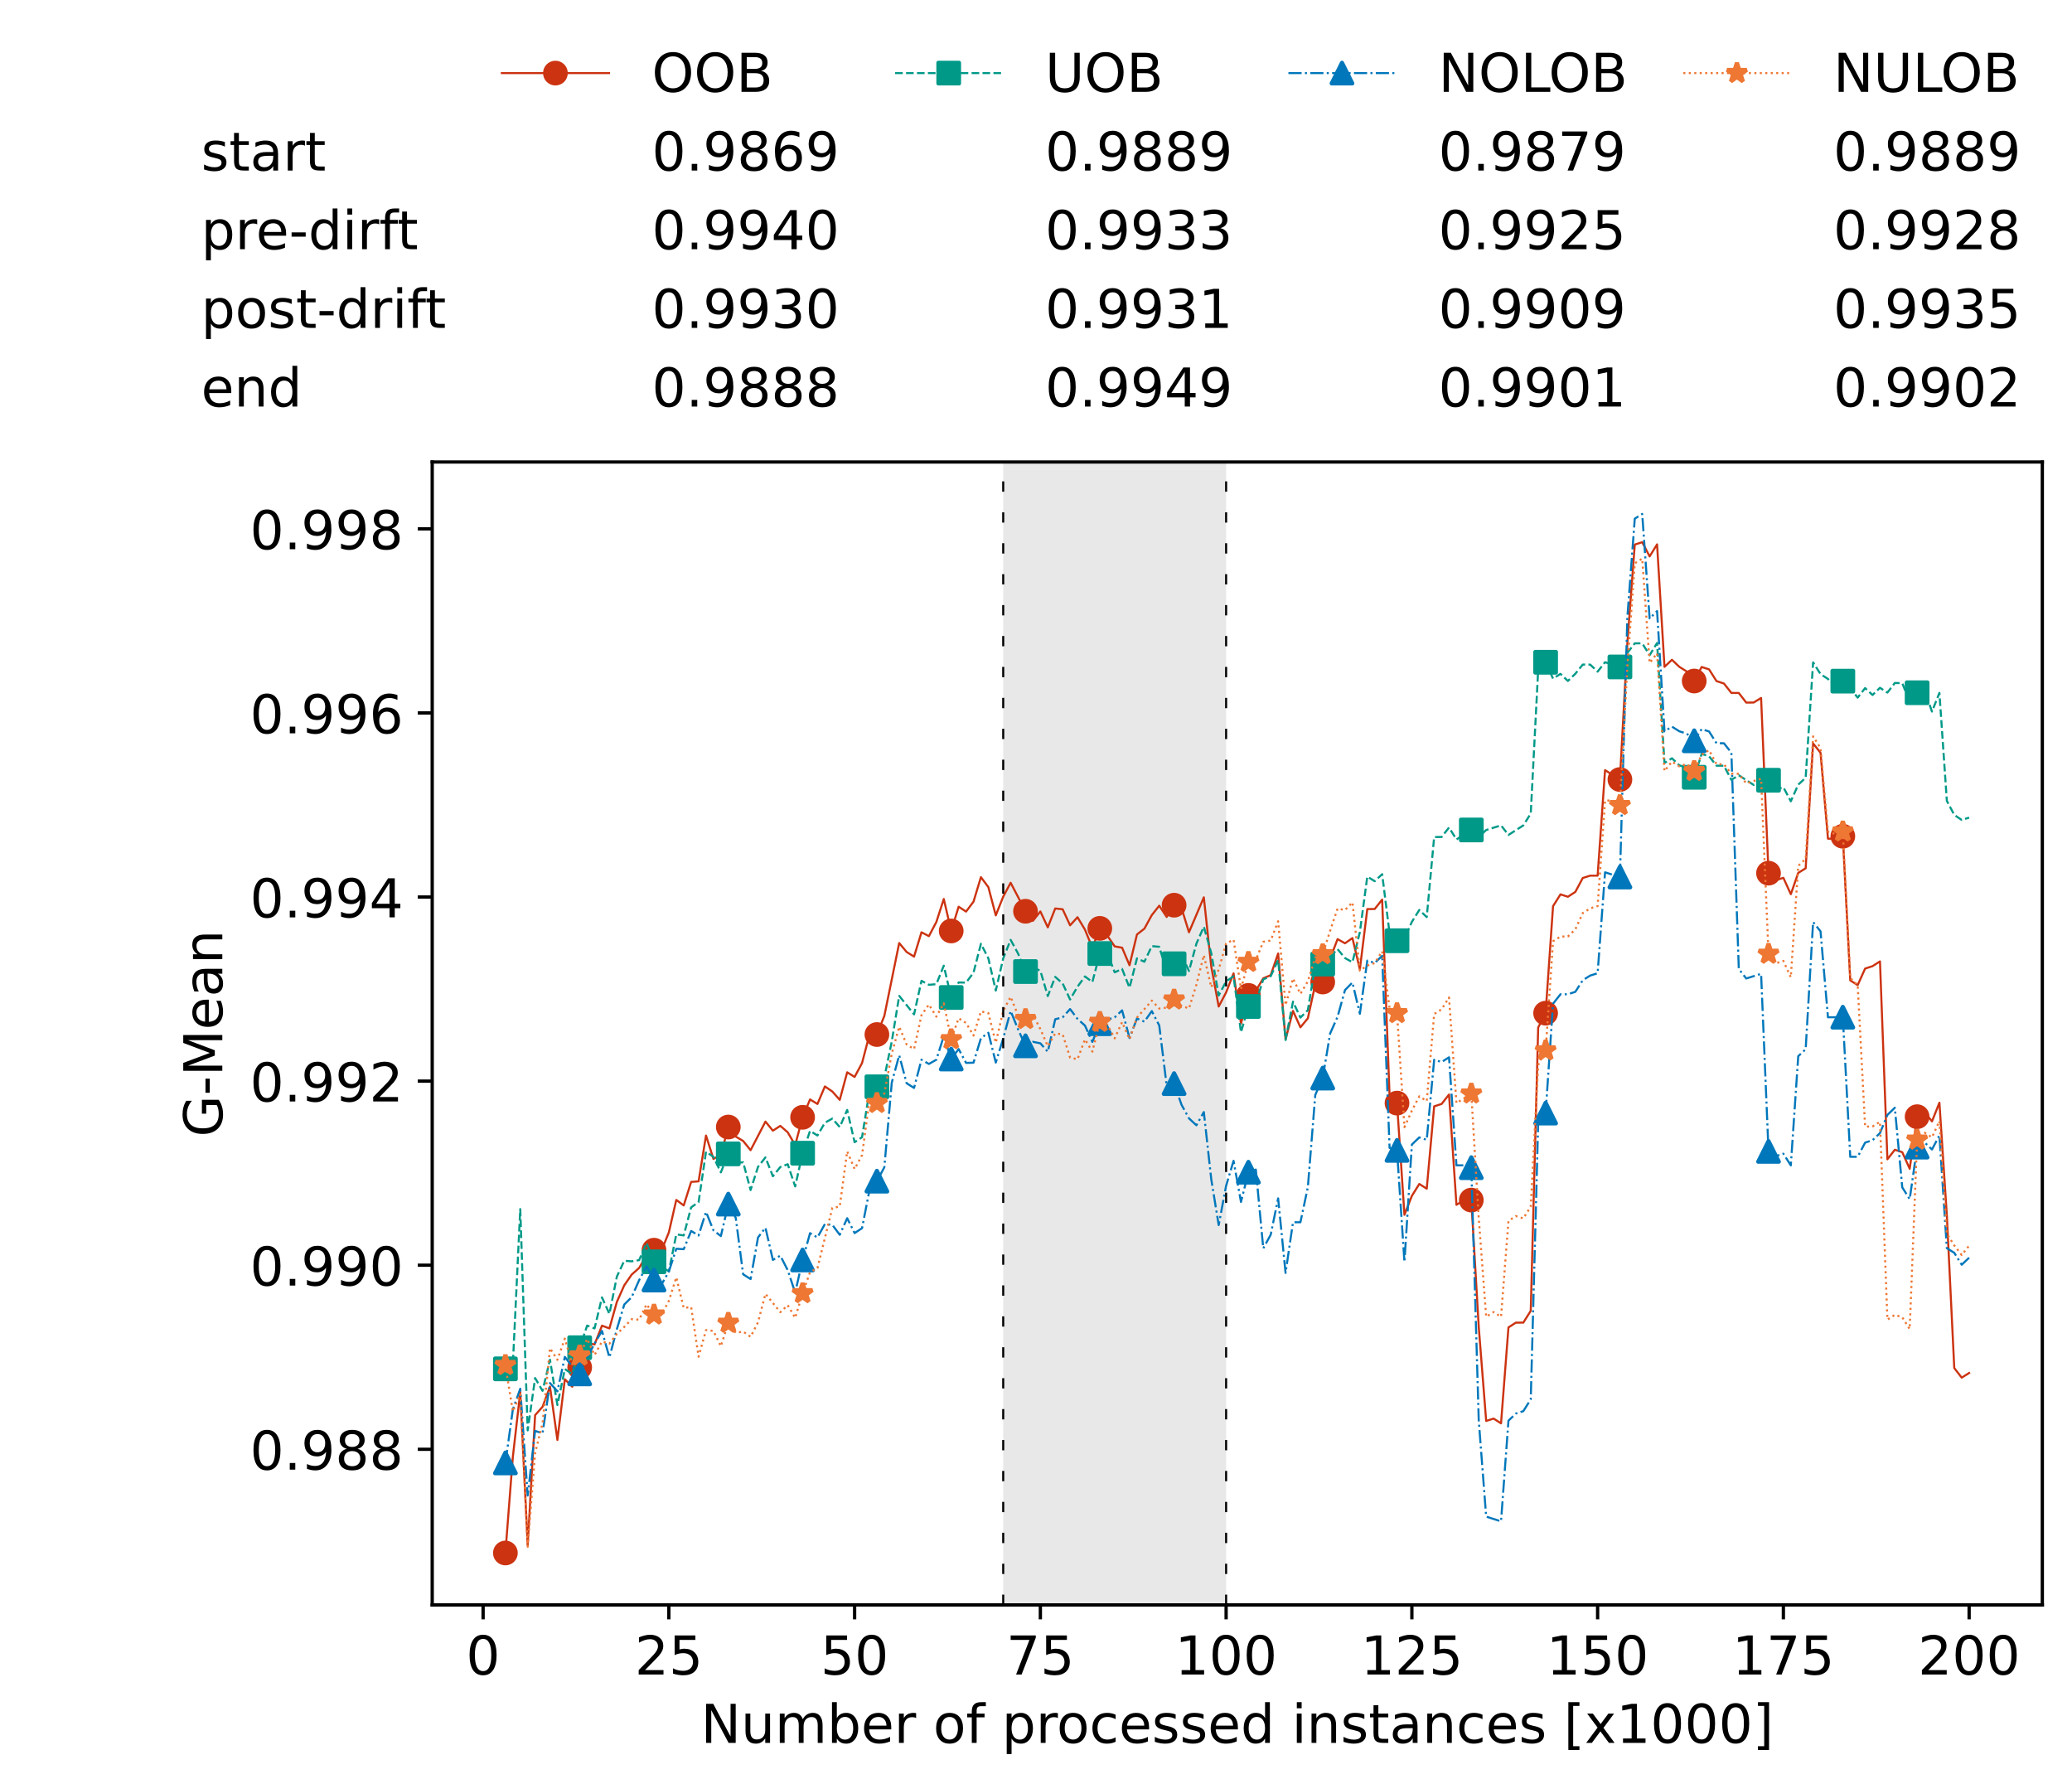 <?xml version="1.0" encoding="utf-8" standalone="no"?>
<!DOCTYPE svg PUBLIC "-//W3C//DTD SVG 1.1//EN"
  "http://www.w3.org/Graphics/SVG/1.1/DTD/svg11.dtd">
<!-- Created with matplotlib (https://matplotlib.org/) -->
<svg height="432.615pt" version="1.1" viewBox="0 0 502.65 432.615" width="502.65pt" xmlns="http://www.w3.org/2000/svg" xmlns:xlink="http://www.w3.org/1999/xlink">
 <defs>
  <style type="text/css">*{stroke-linecap:butt;stroke-linejoin:round;}</style>
 </defs>
 <g id="figure_1">
  <g id="patch_1">
   <path d="M 0 432.615 
L 502.65 432.615 
L 502.65 0 
L 0 0 
z
" style="fill:#ffffff;"/>
  </g>
  <g id="axes_1">
   <g id="patch_2">
    <path d="M 104.85 389.252 
L 495.45 389.252 
L 495.45 112.052 
L 104.85 112.052 
z
" style="fill:#ffffff;"/>
   </g>
   <g id="patch_3">
    <path clip-path="url(#p8f9151e90c)" d="M 297.446 389.252 
L 297.446 112.052 
L 243.372 112.052 
L 243.372 389.252 
z
" style="fill:#d3d3d3;opacity:0.5;"/>
   </g>
   <g id="matplotlib.axis_1">
    <g id="xtick_1">
     <g id="line2d_1">
      <defs>
       <path d="M 0 0 
L 0 3.5 
" id="m6c4a747f10" style="stroke:#000000;stroke-width:0.8;"/>
      </defs>
      <g>
       <use style="stroke:#000000;stroke-width:0.8;" x="117.197" xlink:href="#m6c4a747f10" y="389.252"/>
      </g>
     </g>
     <g id="text_1">
      <!-- 0 -->
      <g transform="translate(113.061 406.13)scale(0.13 -0.13)">
       <defs>
        <path d="M 31.781 66.406 
Q 24.172 66.406 20.328 58.906 
Q 16.5 51.422 16.5 36.375 
Q 16.5 21.391 20.328 13.891 
Q 24.172 6.391 31.781 6.391 
Q 39.453 6.391 43.281 13.891 
Q 47.125 21.391 47.125 36.375 
Q 47.125 51.422 43.281 58.906 
Q 39.453 66.406 31.781 66.406 
z
M 31.781 74.219 
Q 44.047 74.219 50.516 64.516 
Q 56.984 54.828 56.984 36.375 
Q 56.984 17.969 50.516 8.266 
Q 44.047 -1.422 31.781 -1.422 
Q 19.531 -1.422 13.062 8.266 
Q 6.594 17.969 6.594 36.375 
Q 6.594 54.828 13.062 64.516 
Q 19.531 74.219 31.781 74.219 
z
" id="DejaVuSans-48"/>
       </defs>
       <use xlink:href="#DejaVuSans-48"/>
      </g>
     </g>
    </g>
    <g id="xtick_2">
     <g id="line2d_2">
      <g>
       <use style="stroke:#000000;stroke-width:0.8;" x="162.259" xlink:href="#m6c4a747f10" y="389.252"/>
      </g>
     </g>
     <g id="text_2">
      <!-- 25 -->
      <g transform="translate(153.988 406.13)scale(0.13 -0.13)">
       <defs>
        <path d="M 19.188 8.297 
L 53.609 8.297 
L 53.609 0 
L 7.328 0 
L 7.328 8.297 
Q 12.938 14.109 22.625 23.891 
Q 32.328 33.688 34.812 36.531 
Q 39.547 41.844 41.422 45.531 
Q 43.312 49.219 43.312 52.781 
Q 43.312 58.594 39.234 62.25 
Q 35.156 65.922 28.609 65.922 
Q 23.969 65.922 18.812 64.312 
Q 13.672 62.703 7.812 59.422 
L 7.812 69.391 
Q 13.766 71.781 18.938 73 
Q 24.125 74.219 28.422 74.219 
Q 39.75 74.219 46.484 68.547 
Q 53.219 62.891 53.219 53.422 
Q 53.219 48.922 51.531 44.891 
Q 49.859 40.875 45.406 35.406 
Q 44.188 33.984 37.641 27.219 
Q 31.109 20.453 19.188 8.297 
z
" id="DejaVuSans-50"/>
        <path d="M 10.797 72.906 
L 49.516 72.906 
L 49.516 64.594 
L 19.828 64.594 
L 19.828 46.734 
Q 21.969 47.469 24.109 47.828 
Q 26.266 48.188 28.422 48.188 
Q 40.625 48.188 47.75 41.5 
Q 54.891 34.812 54.891 23.391 
Q 54.891 11.625 47.562 5.094 
Q 40.234 -1.422 26.906 -1.422 
Q 22.312 -1.422 17.547 -0.641 
Q 12.797 0.141 7.719 1.703 
L 7.719 11.625 
Q 12.109 9.234 16.797 8.062 
Q 21.484 6.891 26.703 6.891 
Q 35.156 6.891 40.078 11.328 
Q 45.016 15.766 45.016 23.391 
Q 45.016 31 40.078 35.438 
Q 35.156 39.891 26.703 39.891 
Q 22.75 39.891 18.812 39.016 
Q 14.891 38.141 10.797 36.281 
z
" id="DejaVuSans-53"/>
       </defs>
       <use xlink:href="#DejaVuSans-50"/>
       <use x="63.623" xlink:href="#DejaVuSans-53"/>
      </g>
     </g>
    </g>
    <g id="xtick_3">
     <g id="line2d_3">
      <g>
       <use style="stroke:#000000;stroke-width:0.8;" x="207.322" xlink:href="#m6c4a747f10" y="389.252"/>
      </g>
     </g>
     <g id="text_3">
      <!-- 50 -->
      <g transform="translate(199.05 406.13)scale(0.13 -0.13)">
       <use xlink:href="#DejaVuSans-53"/>
       <use x="63.623" xlink:href="#DejaVuSans-48"/>
      </g>
     </g>
    </g>
    <g id="xtick_4">
     <g id="line2d_4">
      <g>
       <use style="stroke:#000000;stroke-width:0.8;" x="252.384" xlink:href="#m6c4a747f10" y="389.252"/>
      </g>
     </g>
     <g id="text_4">
      <!-- 75 -->
      <g transform="translate(244.113 406.13)scale(0.13 -0.13)">
       <defs>
        <path d="M 8.203 72.906 
L 55.078 72.906 
L 55.078 68.703 
L 28.609 0 
L 18.312 0 
L 43.219 64.594 
L 8.203 64.594 
z
" id="DejaVuSans-55"/>
       </defs>
       <use xlink:href="#DejaVuSans-55"/>
       <use x="63.623" xlink:href="#DejaVuSans-53"/>
      </g>
     </g>
    </g>
    <g id="xtick_5">
     <g id="line2d_5">
      <g>
       <use style="stroke:#000000;stroke-width:0.8;" x="297.446" xlink:href="#m6c4a747f10" y="389.252"/>
      </g>
     </g>
     <g id="text_5">
      <!-- 100 -->
      <g transform="translate(285.039 406.13)scale(0.13 -0.13)">
       <defs>
        <path d="M 12.406 8.297 
L 28.516 8.297 
L 28.516 63.922 
L 10.984 60.406 
L 10.984 69.391 
L 28.422 72.906 
L 38.281 72.906 
L 38.281 8.297 
L 54.391 8.297 
L 54.391 0 
L 12.406 0 
z
" id="DejaVuSans-49"/>
       </defs>
       <use xlink:href="#DejaVuSans-49"/>
       <use x="63.623" xlink:href="#DejaVuSans-48"/>
       <use x="127.246" xlink:href="#DejaVuSans-48"/>
      </g>
     </g>
    </g>
    <g id="xtick_6">
     <g id="line2d_6">
      <g>
       <use style="stroke:#000000;stroke-width:0.8;" x="342.509" xlink:href="#m6c4a747f10" y="389.252"/>
      </g>
     </g>
     <g id="text_6">
      <!-- 125 -->
      <g transform="translate(330.102 406.13)scale(0.13 -0.13)">
       <use xlink:href="#DejaVuSans-49"/>
       <use x="63.623" xlink:href="#DejaVuSans-50"/>
       <use x="127.246" xlink:href="#DejaVuSans-53"/>
      </g>
     </g>
    </g>
    <g id="xtick_7">
     <g id="line2d_7">
      <g>
       <use style="stroke:#000000;stroke-width:0.8;" x="387.571" xlink:href="#m6c4a747f10" y="389.252"/>
      </g>
     </g>
     <g id="text_7">
      <!-- 150 -->
      <g transform="translate(375.164 406.13)scale(0.13 -0.13)">
       <use xlink:href="#DejaVuSans-49"/>
       <use x="63.623" xlink:href="#DejaVuSans-53"/>
       <use x="127.246" xlink:href="#DejaVuSans-48"/>
      </g>
     </g>
    </g>
    <g id="xtick_8">
     <g id="line2d_8">
      <g>
       <use style="stroke:#000000;stroke-width:0.8;" x="432.633" xlink:href="#m6c4a747f10" y="389.252"/>
      </g>
     </g>
     <g id="text_8">
      <!-- 175 -->
      <g transform="translate(420.226 406.13)scale(0.13 -0.13)">
       <use xlink:href="#DejaVuSans-49"/>
       <use x="63.623" xlink:href="#DejaVuSans-55"/>
       <use x="127.246" xlink:href="#DejaVuSans-53"/>
      </g>
     </g>
    </g>
    <g id="xtick_9">
     <g id="line2d_9">
      <g>
       <use style="stroke:#000000;stroke-width:0.8;" x="477.695" xlink:href="#m6c4a747f10" y="389.252"/>
      </g>
     </g>
     <g id="text_9">
      <!-- 200 -->
      <g transform="translate(465.289 406.13)scale(0.13 -0.13)">
       <use xlink:href="#DejaVuSans-50"/>
       <use x="63.623" xlink:href="#DejaVuSans-48"/>
       <use x="127.246" xlink:href="#DejaVuSans-48"/>
      </g>
     </g>
    </g>
    <g id="text_10">
     <!-- Number of processed instances [x1000] -->
     <g transform="translate(170.025 422.711)scale(0.13 -0.13)">
      <defs>
       <path d="M 9.812 72.906 
L 23.094 72.906 
L 55.422 11.922 
L 55.422 72.906 
L 64.984 72.906 
L 64.984 0 
L 51.703 0 
L 19.391 60.984 
L 19.391 0 
L 9.812 0 
z
" id="DejaVuSans-78"/>
       <path d="M 8.5 21.578 
L 8.5 54.688 
L 17.484 54.688 
L 17.484 21.922 
Q 17.484 14.156 20.5 10.266 
Q 23.531 6.391 29.594 6.391 
Q 36.859 6.391 41.078 11.031 
Q 45.312 15.672 45.312 23.688 
L 45.312 54.688 
L 54.297 54.688 
L 54.297 0 
L 45.312 0 
L 45.312 8.406 
Q 42.047 3.422 37.719 1 
Q 33.406 -1.422 27.688 -1.422 
Q 18.266 -1.422 13.375 4.438 
Q 8.5 10.297 8.5 21.578 
z
M 31.109 56 
z
" id="DejaVuSans-117"/>
       <path d="M 52 44.188 
Q 55.375 50.25 60.062 53.125 
Q 64.75 56 71.094 56 
Q 79.641 56 84.281 50.016 
Q 88.922 44.047 88.922 33.016 
L 88.922 0 
L 79.891 0 
L 79.891 32.719 
Q 79.891 40.578 77.094 44.375 
Q 74.312 48.188 68.609 48.188 
Q 61.625 48.188 57.562 43.547 
Q 53.516 38.922 53.516 30.906 
L 53.516 0 
L 44.484 0 
L 44.484 32.719 
Q 44.484 40.625 41.703 44.406 
Q 38.922 48.188 33.109 48.188 
Q 26.219 48.188 22.156 43.531 
Q 18.109 38.875 18.109 30.906 
L 18.109 0 
L 9.078 0 
L 9.078 54.688 
L 18.109 54.688 
L 18.109 46.188 
Q 21.188 51.219 25.484 53.609 
Q 29.781 56 35.688 56 
Q 41.656 56 45.828 52.969 
Q 50 49.953 52 44.188 
z
" id="DejaVuSans-109"/>
       <path d="M 48.688 27.297 
Q 48.688 37.203 44.609 42.844 
Q 40.531 48.484 33.406 48.484 
Q 26.266 48.484 22.188 42.844 
Q 18.109 37.203 18.109 27.297 
Q 18.109 17.391 22.188 11.75 
Q 26.266 6.109 33.406 6.109 
Q 40.531 6.109 44.609 11.75 
Q 48.688 17.391 48.688 27.297 
z
M 18.109 46.391 
Q 20.953 51.266 25.266 53.625 
Q 29.594 56 35.594 56 
Q 45.562 56 51.781 48.094 
Q 58.016 40.188 58.016 27.297 
Q 58.016 14.406 51.781 6.484 
Q 45.562 -1.422 35.594 -1.422 
Q 29.594 -1.422 25.266 0.953 
Q 20.953 3.328 18.109 8.203 
L 18.109 0 
L 9.078 0 
L 9.078 75.984 
L 18.109 75.984 
z
" id="DejaVuSans-98"/>
       <path d="M 56.203 29.594 
L 56.203 25.203 
L 14.891 25.203 
Q 15.484 15.922 20.484 11.062 
Q 25.484 6.203 34.422 6.203 
Q 39.594 6.203 44.453 7.469 
Q 49.312 8.734 54.109 11.281 
L 54.109 2.781 
Q 49.266 0.734 44.188 -0.344 
Q 39.109 -1.422 33.891 -1.422 
Q 20.797 -1.422 13.156 6.188 
Q 5.516 13.812 5.516 26.812 
Q 5.516 40.234 12.766 48.109 
Q 20.016 56 32.328 56 
Q 43.359 56 49.781 48.891 
Q 56.203 41.797 56.203 29.594 
z
M 47.219 32.234 
Q 47.125 39.594 43.094 43.984 
Q 39.062 48.391 32.422 48.391 
Q 24.906 48.391 20.391 44.141 
Q 15.875 39.891 15.188 32.172 
z
" id="DejaVuSans-101"/>
       <path d="M 41.109 46.297 
Q 39.594 47.172 37.812 47.578 
Q 36.031 48 33.891 48 
Q 26.266 48 22.188 43.047 
Q 18.109 38.094 18.109 28.812 
L 18.109 0 
L 9.078 0 
L 9.078 54.688 
L 18.109 54.688 
L 18.109 46.188 
Q 20.953 51.172 25.484 53.578 
Q 30.031 56 36.531 56 
Q 37.453 56 38.578 55.875 
Q 39.703 55.766 41.062 55.516 
z
" id="DejaVuSans-114"/>
       <path id="DejaVuSans-32"/>
       <path d="M 30.609 48.391 
Q 23.391 48.391 19.188 42.75 
Q 14.984 37.109 14.984 27.297 
Q 14.984 17.484 19.156 11.844 
Q 23.344 6.203 30.609 6.203 
Q 37.797 6.203 41.984 11.859 
Q 46.188 17.531 46.188 27.297 
Q 46.188 37.016 41.984 42.703 
Q 37.797 48.391 30.609 48.391 
z
M 30.609 56 
Q 42.328 56 49.016 48.375 
Q 55.719 40.766 55.719 27.297 
Q 55.719 13.875 49.016 6.219 
Q 42.328 -1.422 30.609 -1.422 
Q 18.844 -1.422 12.172 6.219 
Q 5.516 13.875 5.516 27.297 
Q 5.516 40.766 12.172 48.375 
Q 18.844 56 30.609 56 
z
" id="DejaVuSans-111"/>
       <path d="M 37.109 75.984 
L 37.109 68.5 
L 28.516 68.5 
Q 23.688 68.5 21.797 66.547 
Q 19.922 64.594 19.922 59.516 
L 19.922 54.688 
L 34.719 54.688 
L 34.719 47.703 
L 19.922 47.703 
L 19.922 0 
L 10.891 0 
L 10.891 47.703 
L 2.297 47.703 
L 2.297 54.688 
L 10.891 54.688 
L 10.891 58.5 
Q 10.891 67.625 15.141 71.797 
Q 19.391 75.984 28.609 75.984 
z
" id="DejaVuSans-102"/>
       <path d="M 18.109 8.203 
L 18.109 -20.797 
L 9.078 -20.797 
L 9.078 54.688 
L 18.109 54.688 
L 18.109 46.391 
Q 20.953 51.266 25.266 53.625 
Q 29.594 56 35.594 56 
Q 45.562 56 51.781 48.094 
Q 58.016 40.188 58.016 27.297 
Q 58.016 14.406 51.781 6.484 
Q 45.562 -1.422 35.594 -1.422 
Q 29.594 -1.422 25.266 0.953 
Q 20.953 3.328 18.109 8.203 
z
M 48.688 27.297 
Q 48.688 37.203 44.609 42.844 
Q 40.531 48.484 33.406 48.484 
Q 26.266 48.484 22.188 42.844 
Q 18.109 37.203 18.109 27.297 
Q 18.109 17.391 22.188 11.75 
Q 26.266 6.109 33.406 6.109 
Q 40.531 6.109 44.609 11.75 
Q 48.688 17.391 48.688 27.297 
z
" id="DejaVuSans-112"/>
       <path d="M 48.781 52.594 
L 48.781 44.188 
Q 44.969 46.297 41.141 47.344 
Q 37.312 48.391 33.406 48.391 
Q 24.656 48.391 19.812 42.844 
Q 14.984 37.312 14.984 27.297 
Q 14.984 17.281 19.812 11.734 
Q 24.656 6.203 33.406 6.203 
Q 37.312 6.203 41.141 7.25 
Q 44.969 8.297 48.781 10.406 
L 48.781 2.094 
Q 45.016 0.344 40.984 -0.531 
Q 36.969 -1.422 32.422 -1.422 
Q 20.062 -1.422 12.781 6.344 
Q 5.516 14.109 5.516 27.297 
Q 5.516 40.672 12.859 48.328 
Q 20.219 56 33.016 56 
Q 37.156 56 41.109 55.141 
Q 45.062 54.297 48.781 52.594 
z
" id="DejaVuSans-99"/>
       <path d="M 44.281 53.078 
L 44.281 44.578 
Q 40.484 46.531 36.375 47.5 
Q 32.281 48.484 27.875 48.484 
Q 21.188 48.484 17.844 46.438 
Q 14.5 44.391 14.5 40.281 
Q 14.5 37.156 16.891 35.375 
Q 19.281 33.594 26.516 31.984 
L 29.594 31.297 
Q 39.156 29.25 43.188 25.516 
Q 47.219 21.781 47.219 15.094 
Q 47.219 7.469 41.188 3.016 
Q 35.156 -1.422 24.609 -1.422 
Q 20.219 -1.422 15.453 -0.562 
Q 10.688 0.297 5.422 2 
L 5.422 11.281 
Q 10.406 8.688 15.234 7.391 
Q 20.062 6.109 24.812 6.109 
Q 31.156 6.109 34.562 8.281 
Q 37.984 10.453 37.984 14.406 
Q 37.984 18.062 35.516 20.016 
Q 33.062 21.969 24.703 23.781 
L 21.578 24.516 
Q 13.234 26.266 9.516 29.906 
Q 5.812 33.547 5.812 39.891 
Q 5.812 47.609 11.281 51.797 
Q 16.75 56 26.812 56 
Q 31.781 56 36.172 55.266 
Q 40.578 54.547 44.281 53.078 
z
" id="DejaVuSans-115"/>
       <path d="M 45.406 46.391 
L 45.406 75.984 
L 54.391 75.984 
L 54.391 0 
L 45.406 0 
L 45.406 8.203 
Q 42.578 3.328 38.25 0.953 
Q 33.938 -1.422 27.875 -1.422 
Q 17.969 -1.422 11.734 6.484 
Q 5.516 14.406 5.516 27.297 
Q 5.516 40.188 11.734 48.094 
Q 17.969 56 27.875 56 
Q 33.938 56 38.25 53.625 
Q 42.578 51.266 45.406 46.391 
z
M 14.797 27.297 
Q 14.797 17.391 18.875 11.75 
Q 22.953 6.109 30.078 6.109 
Q 37.203 6.109 41.297 11.75 
Q 45.406 17.391 45.406 27.297 
Q 45.406 37.203 41.297 42.844 
Q 37.203 48.484 30.078 48.484 
Q 22.953 48.484 18.875 42.844 
Q 14.797 37.203 14.797 27.297 
z
" id="DejaVuSans-100"/>
       <path d="M 9.422 54.688 
L 18.406 54.688 
L 18.406 0 
L 9.422 0 
z
M 9.422 75.984 
L 18.406 75.984 
L 18.406 64.594 
L 9.422 64.594 
z
" id="DejaVuSans-105"/>
       <path d="M 54.891 33.016 
L 54.891 0 
L 45.906 0 
L 45.906 32.719 
Q 45.906 40.484 42.875 44.328 
Q 39.844 48.188 33.797 48.188 
Q 26.516 48.188 22.312 43.547 
Q 18.109 38.922 18.109 30.906 
L 18.109 0 
L 9.078 0 
L 9.078 54.688 
L 18.109 54.688 
L 18.109 46.188 
Q 21.344 51.125 25.703 53.562 
Q 30.078 56 35.797 56 
Q 45.219 56 50.047 50.172 
Q 54.891 44.344 54.891 33.016 
z
" id="DejaVuSans-110"/>
       <path d="M 18.312 70.219 
L 18.312 54.688 
L 36.812 54.688 
L 36.812 47.703 
L 18.312 47.703 
L 18.312 18.016 
Q 18.312 11.328 20.141 9.422 
Q 21.969 7.516 27.594 7.516 
L 36.812 7.516 
L 36.812 0 
L 27.594 0 
Q 17.188 0 13.234 3.875 
Q 9.281 7.766 9.281 18.016 
L 9.281 47.703 
L 2.688 47.703 
L 2.688 54.688 
L 9.281 54.688 
L 9.281 70.219 
z
" id="DejaVuSans-116"/>
       <path d="M 34.281 27.484 
Q 23.391 27.484 19.188 25 
Q 14.984 22.516 14.984 16.5 
Q 14.984 11.719 18.141 8.906 
Q 21.297 6.109 26.703 6.109 
Q 34.188 6.109 38.703 11.406 
Q 43.219 16.703 43.219 25.484 
L 43.219 27.484 
z
M 52.203 31.203 
L 52.203 0 
L 43.219 0 
L 43.219 8.297 
Q 40.141 3.328 35.547 0.953 
Q 30.953 -1.422 24.312 -1.422 
Q 15.922 -1.422 10.953 3.297 
Q 6 8.016 6 15.922 
Q 6 25.141 12.172 29.828 
Q 18.359 34.516 30.609 34.516 
L 43.219 34.516 
L 43.219 35.406 
Q 43.219 41.609 39.141 45 
Q 35.062 48.391 27.688 48.391 
Q 23 48.391 18.547 47.266 
Q 14.109 46.141 10.016 43.891 
L 10.016 52.203 
Q 14.938 54.109 19.578 55.047 
Q 24.219 56 28.609 56 
Q 40.484 56 46.344 49.844 
Q 52.203 43.703 52.203 31.203 
z
" id="DejaVuSans-97"/>
       <path d="M 8.594 75.984 
L 29.297 75.984 
L 29.297 69 
L 17.578 69 
L 17.578 -6.203 
L 29.297 -6.203 
L 29.297 -13.188 
L 8.594 -13.188 
z
" id="DejaVuSans-91"/>
       <path d="M 54.891 54.688 
L 35.109 28.078 
L 55.906 0 
L 45.312 0 
L 29.391 21.484 
L 13.484 0 
L 2.875 0 
L 24.125 28.609 
L 4.688 54.688 
L 15.281 54.688 
L 29.781 35.203 
L 44.281 54.688 
z
" id="DejaVuSans-120"/>
       <path d="M 30.422 75.984 
L 30.422 -13.188 
L 9.719 -13.188 
L 9.719 -6.203 
L 21.391 -6.203 
L 21.391 69 
L 9.719 69 
L 9.719 75.984 
z
" id="DejaVuSans-93"/>
      </defs>
      <use xlink:href="#DejaVuSans-78"/>
      <use x="74.805" xlink:href="#DejaVuSans-117"/>
      <use x="138.184" xlink:href="#DejaVuSans-109"/>
      <use x="235.596" xlink:href="#DejaVuSans-98"/>
      <use x="299.072" xlink:href="#DejaVuSans-101"/>
      <use x="360.596" xlink:href="#DejaVuSans-114"/>
      <use x="401.709" xlink:href="#DejaVuSans-32"/>
      <use x="433.496" xlink:href="#DejaVuSans-111"/>
      <use x="494.678" xlink:href="#DejaVuSans-102"/>
      <use x="529.883" xlink:href="#DejaVuSans-32"/>
      <use x="561.67" xlink:href="#DejaVuSans-112"/>
      <use x="625.146" xlink:href="#DejaVuSans-114"/>
      <use x="664.01" xlink:href="#DejaVuSans-111"/>
      <use x="725.191" xlink:href="#DejaVuSans-99"/>
      <use x="780.172" xlink:href="#DejaVuSans-101"/>
      <use x="841.695" xlink:href="#DejaVuSans-115"/>
      <use x="893.795" xlink:href="#DejaVuSans-115"/>
      <use x="945.895" xlink:href="#DejaVuSans-101"/>
      <use x="1007.418" xlink:href="#DejaVuSans-100"/>
      <use x="1070.895" xlink:href="#DejaVuSans-32"/>
      <use x="1102.682" xlink:href="#DejaVuSans-105"/>
      <use x="1130.465" xlink:href="#DejaVuSans-110"/>
      <use x="1193.844" xlink:href="#DejaVuSans-115"/>
      <use x="1245.943" xlink:href="#DejaVuSans-116"/>
      <use x="1285.152" xlink:href="#DejaVuSans-97"/>
      <use x="1346.432" xlink:href="#DejaVuSans-110"/>
      <use x="1409.811" xlink:href="#DejaVuSans-99"/>
      <use x="1464.791" xlink:href="#DejaVuSans-101"/>
      <use x="1526.314" xlink:href="#DejaVuSans-115"/>
      <use x="1578.414" xlink:href="#DejaVuSans-32"/>
      <use x="1610.201" xlink:href="#DejaVuSans-91"/>
      <use x="1649.215" xlink:href="#DejaVuSans-120"/>
      <use x="1708.395" xlink:href="#DejaVuSans-49"/>
      <use x="1772.018" xlink:href="#DejaVuSans-48"/>
      <use x="1835.641" xlink:href="#DejaVuSans-48"/>
      <use x="1899.264" xlink:href="#DejaVuSans-48"/>
      <use x="1962.887" xlink:href="#DejaVuSans-93"/>
     </g>
    </g>
   </g>
   <g id="matplotlib.axis_2">
    <g id="ytick_1">
     <g id="line2d_10">
      <defs>
       <path d="M 0 0 
L -3.5 0 
" id="m456319d357" style="stroke:#000000;stroke-width:0.8;"/>
      </defs>
      <g>
       <use style="stroke:#000000;stroke-width:0.8;" x="104.85" xlink:href="#m456319d357" y="351.5"/>
      </g>
     </g>
     <g id="text_11">
      <!-- 0.988 -->
      <g transform="translate(60.633 356.439)scale(0.13 -0.13)">
       <defs>
        <path d="M 10.688 12.406 
L 21 12.406 
L 21 0 
L 10.688 0 
z
" id="DejaVuSans-46"/>
        <path d="M 10.984 1.516 
L 10.984 10.5 
Q 14.703 8.734 18.5 7.812 
Q 22.312 6.891 25.984 6.891 
Q 35.75 6.891 40.891 13.453 
Q 46.047 20.016 46.781 33.406 
Q 43.953 29.203 39.594 26.953 
Q 35.25 24.703 29.984 24.703 
Q 19.047 24.703 12.672 31.312 
Q 6.297 37.938 6.297 49.422 
Q 6.297 60.641 12.938 67.422 
Q 19.578 74.219 30.609 74.219 
Q 43.266 74.219 49.922 64.516 
Q 56.594 54.828 56.594 36.375 
Q 56.594 19.141 48.406 8.859 
Q 40.234 -1.422 26.422 -1.422 
Q 22.703 -1.422 18.891 -0.688 
Q 15.094 0.047 10.984 1.516 
z
M 30.609 32.422 
Q 37.25 32.422 41.125 36.953 
Q 45.016 41.5 45.016 49.422 
Q 45.016 57.281 41.125 61.844 
Q 37.25 66.406 30.609 66.406 
Q 23.969 66.406 20.094 61.844 
Q 16.219 57.281 16.219 49.422 
Q 16.219 41.5 20.094 36.953 
Q 23.969 32.422 30.609 32.422 
z
" id="DejaVuSans-57"/>
        <path d="M 31.781 34.625 
Q 24.75 34.625 20.719 30.859 
Q 16.703 27.094 16.703 20.516 
Q 16.703 13.922 20.719 10.156 
Q 24.75 6.391 31.781 6.391 
Q 38.812 6.391 42.859 10.172 
Q 46.922 13.969 46.922 20.516 
Q 46.922 27.094 42.891 30.859 
Q 38.875 34.625 31.781 34.625 
z
M 21.922 38.812 
Q 15.578 40.375 12.031 44.719 
Q 8.5 49.078 8.5 55.328 
Q 8.5 64.062 14.719 69.141 
Q 20.953 74.219 31.781 74.219 
Q 42.672 74.219 48.875 69.141 
Q 55.078 64.062 55.078 55.328 
Q 55.078 49.078 51.531 44.719 
Q 48 40.375 41.703 38.812 
Q 48.828 37.156 52.797 32.312 
Q 56.781 27.484 56.781 20.516 
Q 56.781 9.906 50.312 4.234 
Q 43.844 -1.422 31.781 -1.422 
Q 19.734 -1.422 13.25 4.234 
Q 6.781 9.906 6.781 20.516 
Q 6.781 27.484 10.781 32.312 
Q 14.797 37.156 21.922 38.812 
z
M 18.312 54.391 
Q 18.312 48.734 21.844 45.562 
Q 25.391 42.391 31.781 42.391 
Q 38.141 42.391 41.719 45.562 
Q 45.312 48.734 45.312 54.391 
Q 45.312 60.062 41.719 63.234 
Q 38.141 66.406 31.781 66.406 
Q 25.391 66.406 21.844 63.234 
Q 18.312 60.062 18.312 54.391 
z
" id="DejaVuSans-56"/>
       </defs>
       <use xlink:href="#DejaVuSans-48"/>
       <use x="63.623" xlink:href="#DejaVuSans-46"/>
       <use x="95.41" xlink:href="#DejaVuSans-57"/>
       <use x="159.033" xlink:href="#DejaVuSans-56"/>
       <use x="222.656" xlink:href="#DejaVuSans-56"/>
      </g>
     </g>
    </g>
    <g id="ytick_2">
     <g id="line2d_11">
      <g>
       <use style="stroke:#000000;stroke-width:0.8;" x="104.85" xlink:href="#m456319d357" y="306.853"/>
      </g>
     </g>
     <g id="text_12">
      <!-- 0.990 -->
      <g transform="translate(60.633 311.792)scale(0.13 -0.13)">
       <use xlink:href="#DejaVuSans-48"/>
       <use x="63.623" xlink:href="#DejaVuSans-46"/>
       <use x="95.41" xlink:href="#DejaVuSans-57"/>
       <use x="159.033" xlink:href="#DejaVuSans-57"/>
       <use x="222.656" xlink:href="#DejaVuSans-48"/>
      </g>
     </g>
    </g>
    <g id="ytick_3">
     <g id="line2d_12">
      <g>
       <use style="stroke:#000000;stroke-width:0.8;" x="104.85" xlink:href="#m456319d357" y="262.206"/>
      </g>
     </g>
     <g id="text_13">
      <!-- 0.992 -->
      <g transform="translate(60.633 267.145)scale(0.13 -0.13)">
       <use xlink:href="#DejaVuSans-48"/>
       <use x="63.623" xlink:href="#DejaVuSans-46"/>
       <use x="95.41" xlink:href="#DejaVuSans-57"/>
       <use x="159.033" xlink:href="#DejaVuSans-57"/>
       <use x="222.656" xlink:href="#DejaVuSans-50"/>
      </g>
     </g>
    </g>
    <g id="ytick_4">
     <g id="line2d_13">
      <g>
       <use style="stroke:#000000;stroke-width:0.8;" x="104.85" xlink:href="#m456319d357" y="217.559"/>
      </g>
     </g>
     <g id="text_14">
      <!-- 0.994 -->
      <g transform="translate(60.633 222.498)scale(0.13 -0.13)">
       <defs>
        <path d="M 37.797 64.312 
L 12.891 25.391 
L 37.797 25.391 
z
M 35.203 72.906 
L 47.609 72.906 
L 47.609 25.391 
L 58.016 25.391 
L 58.016 17.188 
L 47.609 17.188 
L 47.609 0 
L 37.797 0 
L 37.797 17.188 
L 4.891 17.188 
L 4.891 26.703 
z
" id="DejaVuSans-52"/>
       </defs>
       <use xlink:href="#DejaVuSans-48"/>
       <use x="63.623" xlink:href="#DejaVuSans-46"/>
       <use x="95.41" xlink:href="#DejaVuSans-57"/>
       <use x="159.033" xlink:href="#DejaVuSans-57"/>
       <use x="222.656" xlink:href="#DejaVuSans-52"/>
      </g>
     </g>
    </g>
    <g id="ytick_5">
     <g id="line2d_14">
      <g>
       <use style="stroke:#000000;stroke-width:0.8;" x="104.85" xlink:href="#m456319d357" y="172.912"/>
      </g>
     </g>
     <g id="text_15">
      <!-- 0.996 -->
      <g transform="translate(60.633 177.851)scale(0.13 -0.13)">
       <defs>
        <path d="M 33.016 40.375 
Q 26.375 40.375 22.484 35.828 
Q 18.609 31.297 18.609 23.391 
Q 18.609 15.531 22.484 10.953 
Q 26.375 6.391 33.016 6.391 
Q 39.656 6.391 43.531 10.953 
Q 47.406 15.531 47.406 23.391 
Q 47.406 31.297 43.531 35.828 
Q 39.656 40.375 33.016 40.375 
z
M 52.594 71.297 
L 52.594 62.312 
Q 48.875 64.062 45.094 64.984 
Q 41.312 65.922 37.594 65.922 
Q 27.828 65.922 22.672 59.328 
Q 17.531 52.734 16.797 39.406 
Q 19.672 43.656 24.016 45.922 
Q 28.375 48.188 33.594 48.188 
Q 44.578 48.188 50.953 41.516 
Q 57.328 34.859 57.328 23.391 
Q 57.328 12.156 50.688 5.359 
Q 44.047 -1.422 33.016 -1.422 
Q 20.359 -1.422 13.672 8.266 
Q 6.984 17.969 6.984 36.375 
Q 6.984 53.656 15.188 63.938 
Q 23.391 74.219 37.203 74.219 
Q 40.922 74.219 44.703 73.484 
Q 48.484 72.75 52.594 71.297 
z
" id="DejaVuSans-54"/>
       </defs>
       <use xlink:href="#DejaVuSans-48"/>
       <use x="63.623" xlink:href="#DejaVuSans-46"/>
       <use x="95.41" xlink:href="#DejaVuSans-57"/>
       <use x="159.033" xlink:href="#DejaVuSans-57"/>
       <use x="222.656" xlink:href="#DejaVuSans-54"/>
      </g>
     </g>
    </g>
    <g id="ytick_6">
     <g id="line2d_15">
      <g>
       <use style="stroke:#000000;stroke-width:0.8;" x="104.85" xlink:href="#m456319d357" y="128.265"/>
      </g>
     </g>
     <g id="text_16">
      <!-- 0.998 -->
      <g transform="translate(60.633 133.204)scale(0.13 -0.13)">
       <use xlink:href="#DejaVuSans-48"/>
       <use x="63.623" xlink:href="#DejaVuSans-46"/>
       <use x="95.41" xlink:href="#DejaVuSans-57"/>
       <use x="159.033" xlink:href="#DejaVuSans-57"/>
       <use x="222.656" xlink:href="#DejaVuSans-56"/>
      </g>
     </g>
    </g>
    <g id="text_17">
     <!-- G-Mean -->
     <g transform="translate(53.93 275.744)rotate(-90)scale(0.13 -0.13)">
      <defs>
       <path d="M 59.516 10.406 
L 59.516 29.984 
L 43.406 29.984 
L 43.406 38.094 
L 69.281 38.094 
L 69.281 6.781 
Q 63.578 2.734 56.688 0.656 
Q 49.812 -1.422 42 -1.422 
Q 24.906 -1.422 15.25 8.562 
Q 5.609 18.562 5.609 36.375 
Q 5.609 54.25 15.25 64.234 
Q 24.906 74.219 42 74.219 
Q 49.125 74.219 55.547 72.453 
Q 61.969 70.703 67.391 67.281 
L 67.391 56.781 
Q 61.922 61.422 55.766 63.766 
Q 49.609 66.109 42.828 66.109 
Q 29.438 66.109 22.719 58.641 
Q 16.016 51.172 16.016 36.375 
Q 16.016 21.625 22.719 14.156 
Q 29.438 6.688 42.828 6.688 
Q 48.047 6.688 52.141 7.594 
Q 56.25 8.5 59.516 10.406 
z
" id="DejaVuSans-71"/>
       <path d="M 4.891 31.391 
L 31.203 31.391 
L 31.203 23.391 
L 4.891 23.391 
z
" id="DejaVuSans-45"/>
       <path d="M 9.812 72.906 
L 24.516 72.906 
L 43.109 23.297 
L 61.812 72.906 
L 76.516 72.906 
L 76.516 0 
L 66.891 0 
L 66.891 64.016 
L 48.094 14.016 
L 38.188 14.016 
L 19.391 64.016 
L 19.391 0 
L 9.812 0 
z
" id="DejaVuSans-77"/>
      </defs>
      <use xlink:href="#DejaVuSans-71"/>
      <use x="77.49" xlink:href="#DejaVuSans-45"/>
      <use x="113.574" xlink:href="#DejaVuSans-77"/>
      <use x="199.854" xlink:href="#DejaVuSans-101"/>
      <use x="261.377" xlink:href="#DejaVuSans-97"/>
      <use x="322.656" xlink:href="#DejaVuSans-110"/>
     </g>
    </g>
   </g>
   <g id="line2d_16"/>
   <g id="line2d_17"/>
   <g id="line2d_18"/>
   <g id="line2d_19"/>
   <g id="line2d_20"/>
   <g id="line2d_21">
    <path clip-path="url(#p8f9151e90c)" d="M 122.605 376.652 
L 124.407 353.389 
L 126.21 337.621 
L 128.012 374.761 
L 129.815 343.226 
L 131.617 341.196 
L 133.419 336.296 
L 135.222 349.231 
L 137.024 334.523 
L 138.827 336.324 
L 140.629 331.634 
L 142.432 325.716 
L 144.234 326.074 
L 146.037 321.516 
L 147.839 322.184 
L 149.642 315.771 
L 151.444 311.725 
L 153.247 309.12 
L 155.049 307.523 
L 156.852 304.429 
L 158.654 303.211 
L 160.457 303.32 
L 162.259 298.895 
L 164.062 291.022 
L 165.864 292.364 
L 167.667 286.657 
L 169.469 286.515 
L 171.272 275.41 
L 173.074 281.084 
L 174.877 280.059 
L 176.679 273.343 
L 178.482 275.658 
L 180.284 276.724 
L 182.087 278.96 
L 185.692 272.024 
L 187.494 274.227 
L 189.297 273.061 
L 191.099 274.63 
L 192.902 277.727 
L 194.704 270.982 
L 196.507 266.65 
L 198.309 267.748 
L 200.112 263.497 
L 201.914 264.725 
L 203.717 266.753 
L 205.519 260.066 
L 207.322 261.194 
L 209.124 257.823 
L 210.927 250.958 
L 212.729 250.909 
L 214.532 246.397 
L 218.137 228.717 
L 219.939 230.886 
L 221.742 232.017 
L 223.544 226.111 
L 225.347 227.042 
L 227.149 223.621 
L 228.952 218.04 
L 230.754 225.789 
L 232.557 219.912 
L 234.359 221.091 
L 236.162 218.694 
L 237.964 212.738 
L 239.767 215.16 
L 241.569 222.007 
L 243.372 217.471 
L 245.174 214.1 
L 248.779 221.014 
L 250.581 223.325 
L 252.384 221.055 
L 254.186 224.911 
L 255.989 220.336 
L 257.791 220.53 
L 259.594 224.418 
L 261.396 222.46 
L 263.199 225.458 
L 265.001 229.892 
L 266.804 225.16 
L 268.606 226.888 
L 270.409 229.53 
L 272.211 229.849 
L 274.014 234.108 
L 275.816 226.646 
L 277.619 225.232 
L 279.421 221.937 
L 281.224 219.663 
L 283.026 222.393 
L 284.829 219.541 
L 286.631 220.237 
L 288.434 226.108 
L 292.039 217.637 
L 293.841 234.4 
L 295.644 244.114 
L 297.446 240.692 
L 299.249 236.076 
L 301.051 248.265 
L 302.854 241.414 
L 304.656 240.3 
L 306.459 237.267 
L 308.261 236.516 
L 310.064 231.252 
L 311.866 252.106 
L 313.669 245.175 
L 315.471 249.16 
L 317.274 246.976 
L 319.076 238.723 
L 320.879 238.17 
L 322.681 232.491 
L 324.484 227.766 
L 326.286 228.783 
L 328.089 227.512 
L 329.891 235.109 
L 331.694 220.483 
L 333.496 220.461 
L 335.299 218.183 
L 337.101 265.789 
L 338.904 267.542 
L 340.706 294.631 
L 342.509 290.037 
L 344.311 287.152 
L 346.114 288.302 
L 347.916 268.323 
L 349.719 267.748 
L 351.521 265.459 
L 353.324 292.215 
L 355.126 291.059 
L 356.928 291.063 
L 358.731 321.847 
L 360.533 344.629 
L 362.336 344.058 
L 364.138 345.212 
L 365.941 321.944 
L 367.743 320.785 
L 369.546 320.781 
L 371.348 317.913 
L 373.151 249.203 
L 374.953 245.729 
L 376.756 219.774 
L 378.558 216.918 
L 380.361 217.491 
L 382.163 216.322 
L 383.966 212.942 
L 385.768 212.378 
L 387.571 212.38 
L 389.373 186.785 
L 392.978 189.062 
L 394.781 156.019 
L 396.583 132.078 
L 398.386 131.504 
L 400.188 134.948 
L 401.991 132.028 
L 403.793 161.735 
L 405.596 160.021 
L 407.398 161.73 
L 409.201 162.863 
L 411.003 165.169 
L 412.806 161.764 
L 414.608 162.345 
L 416.411 165.192 
L 418.213 165.776 
L 420.016 168.058 
L 421.818 168.073 
L 423.621 170.398 
L 425.423 170.386 
L 427.226 169.278 
L 429.028 211.771 
L 430.831 213.471 
L 432.633 212.902 
L 434.436 216.875 
L 436.238 211.704 
L 438.041 210.587 
L 439.843 180.305 
L 441.646 182.574 
L 443.448 203.406 
L 445.251 203.41 
L 447.053 202.816 
L 448.856 237.779 
L 450.658 238.924 
L 452.461 234.915 
L 454.263 234.325 
L 456.066 233.169 
L 457.868 281.166 
L 459.671 278.854 
L 461.473 279.449 
L 463.276 283.461 
L 465.078 270.836 
L 466.881 269.697 
L 468.683 271.975 
L 470.485 267.441 
L 472.288 294.768 
L 474.09 331.803 
L 475.893 334.125 
L 477.695 332.996 
L 477.695 332.996 
" style="fill:none;stroke:#cc3311;stroke-linecap:square;stroke-width:0.5;"/>
    <defs>
     <path d="M 0 2.5 
C 0.663 2.5 1.299 2.237 1.768 1.768 
C 2.237 1.299 2.5 0.663 2.5 0 
C 2.5 -0.663 2.237 -1.299 1.768 -1.768 
C 1.299 -2.237 0.663 -2.5 0 -2.5 
C -0.663 -2.5 -1.299 -2.237 -1.768 -1.768 
C -2.237 -1.299 -2.5 -0.663 -2.5 0 
C -2.5 0.663 -2.237 1.299 -1.768 1.768 
C -1.299 2.237 -0.663 2.5 0 2.5 
z
" id="m4ae4a2673e" style="stroke:#cc3311;"/>
    </defs>
    <g clip-path="url(#p8f9151e90c)">
     <use style="fill:#cc3311;stroke:#cc3311;" x="122.605" xlink:href="#m4ae4a2673e" y="376.652"/>
     <use style="fill:#cc3311;stroke:#cc3311;" x="140.629" xlink:href="#m4ae4a2673e" y="331.634"/>
     <use style="fill:#cc3311;stroke:#cc3311;" x="158.654" xlink:href="#m4ae4a2673e" y="303.211"/>
     <use style="fill:#cc3311;stroke:#cc3311;" x="176.679" xlink:href="#m4ae4a2673e" y="273.343"/>
     <use style="fill:#cc3311;stroke:#cc3311;" x="194.704" xlink:href="#m4ae4a2673e" y="270.982"/>
     <use style="fill:#cc3311;stroke:#cc3311;" x="212.729" xlink:href="#m4ae4a2673e" y="250.909"/>
     <use style="fill:#cc3311;stroke:#cc3311;" x="230.754" xlink:href="#m4ae4a2673e" y="225.789"/>
     <use style="fill:#cc3311;stroke:#cc3311;" x="248.779" xlink:href="#m4ae4a2673e" y="221.014"/>
     <use style="fill:#cc3311;stroke:#cc3311;" x="266.804" xlink:href="#m4ae4a2673e" y="225.16"/>
     <use style="fill:#cc3311;stroke:#cc3311;" x="284.829" xlink:href="#m4ae4a2673e" y="219.541"/>
     <use style="fill:#cc3311;stroke:#cc3311;" x="302.854" xlink:href="#m4ae4a2673e" y="241.414"/>
     <use style="fill:#cc3311;stroke:#cc3311;" x="320.879" xlink:href="#m4ae4a2673e" y="238.17"/>
     <use style="fill:#cc3311;stroke:#cc3311;" x="338.904" xlink:href="#m4ae4a2673e" y="267.542"/>
     <use style="fill:#cc3311;stroke:#cc3311;" x="356.928" xlink:href="#m4ae4a2673e" y="291.063"/>
     <use style="fill:#cc3311;stroke:#cc3311;" x="374.953" xlink:href="#m4ae4a2673e" y="245.729"/>
     <use style="fill:#cc3311;stroke:#cc3311;" x="392.978" xlink:href="#m4ae4a2673e" y="189.062"/>
     <use style="fill:#cc3311;stroke:#cc3311;" x="411.003" xlink:href="#m4ae4a2673e" y="165.169"/>
     <use style="fill:#cc3311;stroke:#cc3311;" x="429.028" xlink:href="#m4ae4a2673e" y="211.771"/>
     <use style="fill:#cc3311;stroke:#cc3311;" x="447.053" xlink:href="#m4ae4a2673e" y="202.816"/>
     <use style="fill:#cc3311;stroke:#cc3311;" x="465.078" xlink:href="#m4ae4a2673e" y="270.836"/>
    </g>
   </g>
   <g id="line2d_22"/>
   <g id="line2d_23"/>
   <g id="line2d_24"/>
   <g id="line2d_25"/>
   <g id="line2d_26">
    <path clip-path="url(#p8f9151e90c)" d="M 122.605 331.99 
L 124.407 331.058 
L 126.21 293.243 
L 128.012 346.914 
L 129.815 334.229 
L 131.617 337.322 
L 133.419 329.782 
L 135.222 340.77 
L 137.024 332.042 
L 138.827 333.289 
L 140.629 326.865 
L 142.432 321.506 
L 144.234 322.187 
L 146.037 314.662 
L 147.839 318.67 
L 149.642 309.621 
L 151.444 305.777 
L 153.247 305.913 
L 155.049 305.631 
L 156.852 301.471 
L 158.654 306.033 
L 162.259 308.338 
L 164.062 299.377 
L 165.864 299.638 
L 167.667 292.815 
L 169.469 291.558 
L 171.272 279.324 
L 173.074 280.579 
L 174.877 284.34 
L 176.679 279.855 
L 178.482 282.073 
L 180.284 281.889 
L 182.087 288.63 
L 183.889 283.003 
L 185.692 280.707 
L 187.494 285.281 
L 189.297 283.044 
L 191.099 282.366 
L 192.902 287.752 
L 194.704 279.692 
L 196.507 274.268 
L 198.309 275.397 
L 200.112 272.303 
L 201.914 271.293 
L 203.717 273.35 
L 205.519 269.202 
L 207.322 277.03 
L 209.124 275.809 
L 210.927 264.617 
L 212.729 263.587 
L 214.532 261.356 
L 216.334 252.597 
L 218.137 241.532 
L 221.742 246.017 
L 223.544 237.875 
L 225.347 238.851 
L 227.149 238.696 
L 228.952 234.221 
L 230.754 241.921 
L 232.557 238.276 
L 234.359 238.319 
L 236.162 235.905 
L 237.964 228.895 
L 239.767 232.439 
L 241.569 240.245 
L 243.372 232.428 
L 245.174 227.953 
L 246.976 231.268 
L 248.779 235.635 
L 250.581 234.616 
L 252.384 235.448 
L 254.186 241.581 
L 255.989 236.931 
L 257.791 238.52 
L 259.594 242.407 
L 261.396 239.307 
L 263.199 236.822 
L 265.001 238.18 
L 266.804 231.264 
L 268.606 231.079 
L 270.409 235.823 
L 272.211 235.001 
L 274.014 239.557 
L 275.816 232.439 
L 277.619 233.252 
L 279.421 229.466 
L 281.224 229.626 
L 283.026 235.606 
L 284.829 233.757 
L 286.631 231.578 
L 288.434 235.506 
L 290.236 228.873 
L 292.039 224.759 
L 293.841 231.156 
L 295.644 241.446 
L 297.446 238.024 
L 299.249 236.783 
L 301.051 250.38 
L 302.854 244.101 
L 304.656 243.236 
L 306.459 237.527 
L 308.261 236.776 
L 310.064 232.84 
L 311.866 252.229 
L 313.669 242.942 
L 315.471 246.804 
L 317.274 244.994 
L 319.076 234.078 
L 320.879 233.817 
L 324.484 230.203 
L 326.286 232.364 
L 328.089 233.375 
L 329.891 226.079 
L 331.694 212.6 
L 333.496 213.723 
L 335.299 212.019 
L 337.101 226.4 
L 338.904 228.16 
L 340.706 227.602 
L 342.509 223.582 
L 344.311 220.698 
L 346.114 222.423 
L 347.916 203.01 
L 349.719 202.998 
L 351.521 200.704 
L 353.324 203.592 
L 356.928 201.296 
L 358.731 203.018 
L 360.533 201.303 
L 364.138 200.177 
L 365.941 202.503 
L 369.546 200.186 
L 371.348 197.315 
L 373.151 162.4 
L 374.953 160.619 
L 376.756 164.588 
L 378.558 163.435 
L 380.361 165.156 
L 382.163 163.407 
L 383.966 161.183 
L 385.768 161.188 
L 387.571 162.891 
L 389.373 160.611 
L 392.978 161.751 
L 394.781 158.344 
L 396.583 156.036 
L 398.386 156.029 
L 400.188 158.899 
L 401.991 155.949 
L 403.793 185.053 
L 405.596 183.908 
L 407.398 185.617 
L 409.201 186.18 
L 411.003 188.514 
L 412.806 182.832 
L 414.608 183.428 
L 416.411 185.7 
L 418.213 185.717 
L 420.016 189.141 
L 421.818 188.032 
L 425.423 190.369 
L 429.028 189.235 
L 430.831 191.503 
L 432.633 190.935 
L 434.436 194.336 
L 436.238 190.304 
L 438.041 188.629 
L 439.843 160.652 
L 441.646 163.491 
L 443.448 164.667 
L 445.251 166.381 
L 447.053 165.198 
L 448.856 166.904 
L 450.658 169.198 
L 452.461 166.889 
L 454.263 168.56 
L 456.066 166.816 
L 457.868 167.969 
L 459.671 165.646 
L 461.473 165.684 
L 463.276 170.272 
L 465.078 168.013 
L 466.881 167.445 
L 468.683 172.576 
L 470.485 168.051 
L 472.288 194.239 
L 474.09 197.647 
L 475.893 198.86 
L 477.695 198.304 
L 477.695 198.304 
" style="fill:none;stroke:#009988;stroke-dasharray:1.85,0.8;stroke-dashoffset:0;stroke-width:0.5;"/>
    <defs>
     <path d="M -2.5 2.5 
L 2.5 2.5 
L 2.5 -2.5 
L -2.5 -2.5 
z
" id="me0bb7eb8f6" style="stroke:#009988;stroke-linejoin:miter;"/>
    </defs>
    <g clip-path="url(#p8f9151e90c)">
     <use style="fill:#009988;stroke:#009988;stroke-linejoin:miter;" x="122.605" xlink:href="#me0bb7eb8f6" y="331.99"/>
     <use style="fill:#009988;stroke:#009988;stroke-linejoin:miter;" x="140.629" xlink:href="#me0bb7eb8f6" y="326.865"/>
     <use style="fill:#009988;stroke:#009988;stroke-linejoin:miter;" x="158.654" xlink:href="#me0bb7eb8f6" y="306.033"/>
     <use style="fill:#009988;stroke:#009988;stroke-linejoin:miter;" x="176.679" xlink:href="#me0bb7eb8f6" y="279.855"/>
     <use style="fill:#009988;stroke:#009988;stroke-linejoin:miter;" x="194.704" xlink:href="#me0bb7eb8f6" y="279.692"/>
     <use style="fill:#009988;stroke:#009988;stroke-linejoin:miter;" x="212.729" xlink:href="#me0bb7eb8f6" y="263.587"/>
     <use style="fill:#009988;stroke:#009988;stroke-linejoin:miter;" x="230.754" xlink:href="#me0bb7eb8f6" y="241.921"/>
     <use style="fill:#009988;stroke:#009988;stroke-linejoin:miter;" x="248.779" xlink:href="#me0bb7eb8f6" y="235.635"/>
     <use style="fill:#009988;stroke:#009988;stroke-linejoin:miter;" x="266.804" xlink:href="#me0bb7eb8f6" y="231.264"/>
     <use style="fill:#009988;stroke:#009988;stroke-linejoin:miter;" x="284.829" xlink:href="#me0bb7eb8f6" y="233.757"/>
     <use style="fill:#009988;stroke:#009988;stroke-linejoin:miter;" x="302.854" xlink:href="#me0bb7eb8f6" y="244.101"/>
     <use style="fill:#009988;stroke:#009988;stroke-linejoin:miter;" x="320.879" xlink:href="#me0bb7eb8f6" y="233.817"/>
     <use style="fill:#009988;stroke:#009988;stroke-linejoin:miter;" x="338.904" xlink:href="#me0bb7eb8f6" y="228.16"/>
     <use style="fill:#009988;stroke:#009988;stroke-linejoin:miter;" x="356.928" xlink:href="#me0bb7eb8f6" y="201.296"/>
     <use style="fill:#009988;stroke:#009988;stroke-linejoin:miter;" x="374.953" xlink:href="#me0bb7eb8f6" y="160.619"/>
     <use style="fill:#009988;stroke:#009988;stroke-linejoin:miter;" x="392.978" xlink:href="#me0bb7eb8f6" y="161.751"/>
     <use style="fill:#009988;stroke:#009988;stroke-linejoin:miter;" x="411.003" xlink:href="#me0bb7eb8f6" y="188.514"/>
     <use style="fill:#009988;stroke:#009988;stroke-linejoin:miter;" x="429.028" xlink:href="#me0bb7eb8f6" y="189.235"/>
     <use style="fill:#009988;stroke:#009988;stroke-linejoin:miter;" x="447.053" xlink:href="#me0bb7eb8f6" y="165.198"/>
     <use style="fill:#009988;stroke:#009988;stroke-linejoin:miter;" x="465.078" xlink:href="#me0bb7eb8f6" y="168.013"/>
    </g>
   </g>
   <g id="line2d_27"/>
   <g id="line2d_28"/>
   <g id="line2d_29"/>
   <g id="line2d_30"/>
   <g id="line2d_31">
    <path clip-path="url(#p8f9151e90c)" d="M 122.605 354.807 
L 124.407 341.88 
L 126.21 336.809 
L 128.012 362.717 
L 129.815 347.034 
L 131.617 347.631 
L 133.419 335.434 
L 135.222 337.448 
L 137.024 329.09 
L 138.827 331.435 
L 140.629 333.211 
L 142.432 329.271 
L 144.234 325.858 
L 146.037 322.786 
L 147.839 329.231 
L 149.642 322.379 
L 151.444 316.389 
L 153.247 314.594 
L 155.049 310.485 
L 156.852 307.157 
L 158.654 310.452 
L 160.457 311.583 
L 162.259 308.385 
L 164.062 302.871 
L 165.864 302.969 
L 167.667 298.551 
L 169.469 299.647 
L 171.272 293.916 
L 173.074 298.397 
L 174.877 299.794 
L 176.679 292.039 
L 178.482 295.359 
L 180.284 309.064 
L 182.087 310.219 
L 183.889 300.124 
L 185.692 297.763 
L 187.494 305.573 
L 189.297 304.543 
L 191.099 308.071 
L 192.902 313.511 
L 194.704 305.587 
L 196.507 299.086 
L 198.309 300.124 
L 200.112 296.879 
L 201.914 297.066 
L 203.717 299.482 
L 205.519 295.458 
L 207.322 299.072 
L 209.124 297.875 
L 210.927 288.647 
L 212.729 286.469 
L 214.532 283.109 
L 216.334 262.577 
L 218.137 255.934 
L 219.939 262.726 
L 221.742 263.86 
L 223.544 257.015 
L 225.347 258.045 
L 227.149 257.018 
L 228.952 251.292 
L 230.754 256.854 
L 232.557 254.422 
L 234.359 257.789 
L 236.162 257.739 
L 237.964 251.806 
L 239.767 250.476 
L 241.569 257.709 
L 243.372 251.839 
L 245.174 245.194 
L 246.976 249.651 
L 248.779 253.645 
L 250.581 252.675 
L 252.384 253.037 
L 254.186 255.075 
L 255.989 247.199 
L 257.791 246.742 
L 259.594 244.733 
L 261.396 247.116 
L 263.199 248.734 
L 265.001 252.705 
L 266.804 248.282 
L 268.606 247.301 
L 270.409 246.743 
L 272.211 245.046 
L 274.014 251.759 
L 275.816 247.034 
L 277.619 247.781 
L 279.421 245.223 
L 281.224 248.717 
L 283.026 263.315 
L 284.829 262.809 
L 286.631 267.944 
L 288.434 271.242 
L 290.236 272.916 
L 292.039 269.715 
L 293.841 286.015 
L 295.644 297.126 
L 297.446 287.591 
L 299.249 281.543 
L 301.051 291.517 
L 302.854 284.302 
L 304.656 283.658 
L 306.459 302.774 
L 308.261 299.461 
L 310.064 290.645 
L 311.866 308.726 
L 313.669 296.443 
L 315.471 296.437 
L 317.274 287.94 
L 319.076 265.55 
L 320.879 261.47 
L 322.681 250.64 
L 324.484 246.602 
L 326.286 240.126 
L 328.089 238.285 
L 329.891 245.882 
L 331.694 232.982 
L 333.496 233.536 
L 335.299 231.831 
L 337.101 278.401 
L 338.904 279.001 
L 340.706 306.09 
L 342.509 277.59 
L 344.311 275.858 
L 346.114 276.435 
L 347.916 257.022 
L 349.719 257.583 
L 351.521 256.434 
L 353.324 282.637 
L 355.126 282.624 
L 356.928 283.196 
L 358.731 344.478 
L 360.533 367.832 
L 364.138 368.98 
L 365.941 344.561 
L 367.743 342.827 
L 369.546 342.252 
L 371.348 339.384 
L 373.151 272.276 
L 374.953 269.956 
L 376.756 243.432 
L 378.558 241.147 
L 380.361 241.147 
L 382.163 240.551 
L 383.966 237.738 
L 385.768 236.608 
L 387.571 236.043 
L 389.373 211.569 
L 392.978 212.707 
L 394.781 149.737 
L 396.583 125.796 
L 398.386 124.652 
L 400.188 149.989 
L 401.991 148.221 
L 403.793 177.373 
L 405.596 176.23 
L 407.398 177.369 
L 409.201 177.934 
L 411.003 179.666 
L 412.806 176.829 
L 414.608 177.411 
L 416.411 180.258 
L 418.213 180.272 
L 420.016 182.553 
L 421.818 234.999 
L 423.621 237.315 
L 427.226 236.19 
L 429.028 279.254 
L 430.831 280.383 
L 432.633 279.815 
L 434.436 282.649 
L 436.238 256.165 
L 438.041 254.478 
L 439.843 223.614 
L 441.646 225.883 
L 443.448 246.722 
L 447.053 246.705 
L 448.856 280.564 
L 450.658 280.564 
L 452.461 277.128 
L 454.263 276.543 
L 456.066 274.818 
L 457.868 270.403 
L 459.671 268.666 
L 461.473 287.979 
L 463.276 290.842 
L 465.078 278.217 
L 466.881 277.078 
L 468.683 278.786 
L 470.485 275.386 
L 472.288 302.723 
L 474.09 303.855 
L 475.893 306.738 
L 477.695 305.039 
L 477.695 305.039 
" style="fill:none;stroke:#0077bb;stroke-dasharray:3.2,0.8,0.5,0.8;stroke-dashoffset:0;stroke-width:0.5;"/>
    <defs>
     <path d="M 0 -2.5 
L -2.5 2.5 
L 2.5 2.5 
z
" id="md4c68706b7" style="stroke:#0077bb;stroke-linejoin:miter;"/>
    </defs>
    <g clip-path="url(#p8f9151e90c)">
     <use style="fill:#0077bb;stroke:#0077bb;stroke-linejoin:miter;" x="122.605" xlink:href="#md4c68706b7" y="354.807"/>
     <use style="fill:#0077bb;stroke:#0077bb;stroke-linejoin:miter;" x="140.629" xlink:href="#md4c68706b7" y="333.211"/>
     <use style="fill:#0077bb;stroke:#0077bb;stroke-linejoin:miter;" x="158.654" xlink:href="#md4c68706b7" y="310.452"/>
     <use style="fill:#0077bb;stroke:#0077bb;stroke-linejoin:miter;" x="176.679" xlink:href="#md4c68706b7" y="292.039"/>
     <use style="fill:#0077bb;stroke:#0077bb;stroke-linejoin:miter;" x="194.704" xlink:href="#md4c68706b7" y="305.587"/>
     <use style="fill:#0077bb;stroke:#0077bb;stroke-linejoin:miter;" x="212.729" xlink:href="#md4c68706b7" y="286.469"/>
     <use style="fill:#0077bb;stroke:#0077bb;stroke-linejoin:miter;" x="230.754" xlink:href="#md4c68706b7" y="256.854"/>
     <use style="fill:#0077bb;stroke:#0077bb;stroke-linejoin:miter;" x="248.779" xlink:href="#md4c68706b7" y="253.645"/>
     <use style="fill:#0077bb;stroke:#0077bb;stroke-linejoin:miter;" x="266.804" xlink:href="#md4c68706b7" y="248.282"/>
     <use style="fill:#0077bb;stroke:#0077bb;stroke-linejoin:miter;" x="284.829" xlink:href="#md4c68706b7" y="262.809"/>
     <use style="fill:#0077bb;stroke:#0077bb;stroke-linejoin:miter;" x="302.854" xlink:href="#md4c68706b7" y="284.302"/>
     <use style="fill:#0077bb;stroke:#0077bb;stroke-linejoin:miter;" x="320.879" xlink:href="#md4c68706b7" y="261.47"/>
     <use style="fill:#0077bb;stroke:#0077bb;stroke-linejoin:miter;" x="338.904" xlink:href="#md4c68706b7" y="279.001"/>
     <use style="fill:#0077bb;stroke:#0077bb;stroke-linejoin:miter;" x="356.928" xlink:href="#md4c68706b7" y="283.196"/>
     <use style="fill:#0077bb;stroke:#0077bb;stroke-linejoin:miter;" x="374.953" xlink:href="#md4c68706b7" y="269.956"/>
     <use style="fill:#0077bb;stroke:#0077bb;stroke-linejoin:miter;" x="392.978" xlink:href="#md4c68706b7" y="212.707"/>
     <use style="fill:#0077bb;stroke:#0077bb;stroke-linejoin:miter;" x="411.003" xlink:href="#md4c68706b7" y="179.666"/>
     <use style="fill:#0077bb;stroke:#0077bb;stroke-linejoin:miter;" x="429.028" xlink:href="#md4c68706b7" y="279.254"/>
     <use style="fill:#0077bb;stroke:#0077bb;stroke-linejoin:miter;" x="447.053" xlink:href="#md4c68706b7" y="246.705"/>
     <use style="fill:#0077bb;stroke:#0077bb;stroke-linejoin:miter;" x="465.078" xlink:href="#md4c68706b7" y="278.217"/>
    </g>
   </g>
   <g id="line2d_32"/>
   <g id="line2d_33"/>
   <g id="line2d_34"/>
   <g id="line2d_35"/>
   <g id="line2d_36">
    <path clip-path="url(#p8f9151e90c)" d="M 122.605 331.087 
L 124.407 342.33 
L 126.21 338.133 
L 128.012 375.145 
L 129.815 352.382 
L 131.617 345.207 
L 133.419 326.978 
L 135.222 329.795 
L 137.024 324.654 
L 138.827 330.87 
L 140.629 328.77 
L 142.432 324.726 
L 144.234 328.636 
L 146.037 325.366 
L 147.839 325.879 
L 149.642 323.532 
L 151.444 321.828 
L 153.247 319.942 
L 155.049 320.071 
L 156.852 316.349 
L 158.654 318.849 
L 160.457 318.929 
L 162.259 315.507 
L 164.062 309.8 
L 165.864 317.231 
L 167.667 316.986 
L 169.469 329.047 
L 171.272 322.599 
L 173.074 322.789 
L 174.877 326.511 
L 176.679 320.854 
L 178.482 323.255 
L 180.284 322.959 
L 182.087 324.222 
L 183.889 320.699 
L 185.692 313.805 
L 189.297 318.247 
L 191.099 316.559 
L 192.902 319.62 
L 194.704 313.676 
L 196.507 308.549 
L 198.309 307.548 
L 201.914 292.979 
L 203.717 292.619 
L 205.519 279.24 
L 207.322 283.528 
L 209.124 280.155 
L 210.927 266.775 
L 212.729 267.537 
L 214.532 265.21 
L 216.334 255.549 
L 218.137 249.005 
L 219.939 253.32 
L 221.742 254.438 
L 223.544 246.215 
L 225.347 243.638 
L 227.149 246.573 
L 228.952 243.33 
L 230.754 252.071 
L 232.557 246.96 
L 234.359 248.101 
L 236.162 251.162 
L 237.964 245.291 
L 239.767 245.718 
L 241.569 252.887 
L 243.372 245.178 
L 245.174 241.752 
L 246.976 246.281 
L 248.779 247.181 
L 250.581 246.102 
L 252.384 249.582 
L 254.186 253.733 
L 255.989 250.649 
L 257.791 250.844 
L 259.594 256.504 
L 261.396 256.904 
L 263.199 252.079 
L 265.001 255.053 
L 266.804 247.872 
L 268.606 248.485 
L 270.409 251.84 
L 272.211 247.886 
L 274.014 252.06 
L 275.816 246.805 
L 279.421 242.682 
L 281.224 244.61 
L 283.026 244.376 
L 284.829 242.454 
L 286.631 243.924 
L 288.434 244.587 
L 290.236 238.82 
L 292.039 231.653 
L 293.841 239.444 
L 295.644 235.13 
L 297.446 228.833 
L 299.249 227.907 
L 301.051 239.821 
L 302.854 233.329 
L 304.656 232.783 
L 306.459 228.416 
L 308.261 228.133 
L 310.064 223.44 
L 311.866 243.8 
L 313.669 237.309 
L 315.471 241.046 
L 317.274 238.002 
L 319.076 232.198 
L 320.879 231.459 
L 322.681 225.715 
L 324.484 220.36 
L 326.286 220.722 
L 328.089 218.847 
L 329.891 235.416 
L 331.694 234.176 
L 333.496 233.58 
L 335.299 230.728 
L 337.101 244.557 
L 338.904 245.744 
L 340.706 273.377 
L 342.509 269.357 
L 344.311 265.896 
L 346.114 267.048 
L 347.916 245.932 
L 349.719 244.787 
L 351.521 241.922 
L 353.324 267.542 
L 356.928 265.246 
L 358.731 295.46 
L 360.533 319.362 
L 362.336 318.219 
L 364.138 319.374 
L 365.941 296.106 
L 367.743 294.939 
L 369.546 295.507 
L 371.348 292.636 
L 373.151 258.274 
L 374.953 254.79 
L 376.756 228.291 
L 378.558 227.138 
L 380.361 227.138 
L 382.163 225.396 
L 383.966 221.449 
L 385.768 220.318 
L 387.571 219.754 
L 389.373 194.159 
L 391.176 194.156 
L 392.978 195.302 
L 394.781 161.685 
L 396.583 136.624 
L 398.386 135.48 
L 400.188 160.796 
L 401.991 158.443 
L 403.793 187.008 
L 405.596 184.722 
L 407.398 185.86 
L 409.201 185.288 
L 411.003 187.026 
L 412.806 183.053 
L 414.608 181.931 
L 416.411 185.351 
L 418.213 185.365 
L 420.016 187.646 
L 421.818 187.662 
L 423.621 189.987 
L 427.226 188.862 
L 429.028 231.355 
L 430.831 233.629 
L 432.633 233.061 
L 434.436 237.034 
L 436.238 209.992 
L 438.041 208.309 
L 439.843 178.595 
L 441.646 181.433 
L 443.448 201.701 
L 445.251 202.273 
L 447.053 201.679 
L 448.856 237.194 
L 450.658 238.911 
L 452.461 273.241 
L 454.263 273.22 
L 456.066 272.065 
L 457.868 320.062 
L 459.671 318.891 
L 461.473 319.482 
L 463.276 322.345 
L 465.078 276.428 
L 466.881 274.717 
L 468.683 275.857 
L 470.485 271.892 
L 472.288 299.219 
L 474.09 302.057 
L 475.893 304.387 
L 477.695 302.118 
L 477.695 302.118 
" style="fill:none;stroke:#ee7733;stroke-dasharray:0.5,0.825;stroke-dashoffset:0;stroke-width:0.5;"/>
    <defs>
     <path d="M 0 -2.5 
L -0.561 -0.773 
L -2.378 -0.773 
L -0.908 0.295 
L -1.469 2.023 
L -0 0.955 
L 1.469 2.023 
L 0.908 0.295 
L 2.378 -0.773 
L 0.561 -0.773 
z
" id="m3d872fc744" style="stroke:#ee7733;stroke-linejoin:bevel;"/>
    </defs>
    <g clip-path="url(#p8f9151e90c)">
     <use style="fill:#ee7733;stroke:#ee7733;stroke-linejoin:bevel;" x="122.605" xlink:href="#m3d872fc744" y="331.087"/>
     <use style="fill:#ee7733;stroke:#ee7733;stroke-linejoin:bevel;" x="140.629" xlink:href="#m3d872fc744" y="328.77"/>
     <use style="fill:#ee7733;stroke:#ee7733;stroke-linejoin:bevel;" x="158.654" xlink:href="#m3d872fc744" y="318.849"/>
     <use style="fill:#ee7733;stroke:#ee7733;stroke-linejoin:bevel;" x="176.679" xlink:href="#m3d872fc744" y="320.854"/>
     <use style="fill:#ee7733;stroke:#ee7733;stroke-linejoin:bevel;" x="194.704" xlink:href="#m3d872fc744" y="313.676"/>
     <use style="fill:#ee7733;stroke:#ee7733;stroke-linejoin:bevel;" x="212.729" xlink:href="#m3d872fc744" y="267.537"/>
     <use style="fill:#ee7733;stroke:#ee7733;stroke-linejoin:bevel;" x="230.754" xlink:href="#m3d872fc744" y="252.071"/>
     <use style="fill:#ee7733;stroke:#ee7733;stroke-linejoin:bevel;" x="248.779" xlink:href="#m3d872fc744" y="247.181"/>
     <use style="fill:#ee7733;stroke:#ee7733;stroke-linejoin:bevel;" x="266.804" xlink:href="#m3d872fc744" y="247.872"/>
     <use style="fill:#ee7733;stroke:#ee7733;stroke-linejoin:bevel;" x="284.829" xlink:href="#m3d872fc744" y="242.454"/>
     <use style="fill:#ee7733;stroke:#ee7733;stroke-linejoin:bevel;" x="302.854" xlink:href="#m3d872fc744" y="233.329"/>
     <use style="fill:#ee7733;stroke:#ee7733;stroke-linejoin:bevel;" x="320.879" xlink:href="#m3d872fc744" y="231.459"/>
     <use style="fill:#ee7733;stroke:#ee7733;stroke-linejoin:bevel;" x="338.904" xlink:href="#m3d872fc744" y="245.744"/>
     <use style="fill:#ee7733;stroke:#ee7733;stroke-linejoin:bevel;" x="356.928" xlink:href="#m3d872fc744" y="265.246"/>
     <use style="fill:#ee7733;stroke:#ee7733;stroke-linejoin:bevel;" x="374.953" xlink:href="#m3d872fc744" y="254.79"/>
     <use style="fill:#ee7733;stroke:#ee7733;stroke-linejoin:bevel;" x="392.978" xlink:href="#m3d872fc744" y="195.302"/>
     <use style="fill:#ee7733;stroke:#ee7733;stroke-linejoin:bevel;" x="411.003" xlink:href="#m3d872fc744" y="187.026"/>
     <use style="fill:#ee7733;stroke:#ee7733;stroke-linejoin:bevel;" x="429.028" xlink:href="#m3d872fc744" y="231.355"/>
     <use style="fill:#ee7733;stroke:#ee7733;stroke-linejoin:bevel;" x="447.053" xlink:href="#m3d872fc744" y="201.679"/>
     <use style="fill:#ee7733;stroke:#ee7733;stroke-linejoin:bevel;" x="465.078" xlink:href="#m3d872fc744" y="276.428"/>
    </g>
   </g>
   <g id="line2d_37"/>
   <g id="line2d_38"/>
   <g id="line2d_39"/>
   <g id="line2d_40"/>
   <g id="line2d_41">
    <path clip-path="url(#p8f9151e90c)" d="M 243.372 389.252 
L 243.372 112.052 
" style="fill:none;stroke:#000000;stroke-dasharray:2.5,5;stroke-dashoffset:0;stroke-width:0.5;"/>
   </g>
   <g id="line2d_42">
    <path clip-path="url(#p8f9151e90c)" d="M 297.446 389.252 
L 297.446 112.052 
" style="fill:none;stroke:#000000;stroke-dasharray:2.5,5;stroke-dashoffset:0;stroke-width:0.5;"/>
   </g>
   <g id="patch_4">
    <path d="M 104.85 389.252 
L 104.85 112.052 
" style="fill:none;stroke:#000000;stroke-linecap:square;stroke-linejoin:miter;stroke-width:0.8;"/>
   </g>
   <g id="patch_5">
    <path d="M 495.45 389.252 
L 495.45 112.052 
" style="fill:none;stroke:#000000;stroke-linecap:square;stroke-linejoin:miter;stroke-width:0.8;"/>
   </g>
   <g id="patch_6">
    <path d="M 104.85 389.252 
L 495.45 389.252 
" style="fill:none;stroke:#000000;stroke-linecap:square;stroke-linejoin:miter;stroke-width:0.8;"/>
   </g>
   <g id="patch_7">
    <path d="M 104.85 112.052 
L 495.45 112.052 
" style="fill:none;stroke:#000000;stroke-linecap:square;stroke-linejoin:miter;stroke-width:0.8;"/>
   </g>
   <g id="legend_1">
    <g id="line2d_43"/>
    <g id="line2d_44"/>
    <g id="text_18">
     <!--   -->
     <g transform="translate(48.8 22.278)scale(0.13 -0.13)">
      <use xlink:href="#DejaVuSans-32"/>
     </g>
    </g>
    <g id="line2d_45"/>
    <g id="line2d_46"/>
    <g id="text_19">
     <!-- start -->
     <g transform="translate(48.8 41.36)scale(0.13 -0.13)">
      <use xlink:href="#DejaVuSans-115"/>
      <use x="52.1" xlink:href="#DejaVuSans-116"/>
      <use x="91.309" xlink:href="#DejaVuSans-97"/>
      <use x="152.588" xlink:href="#DejaVuSans-114"/>
      <use x="193.701" xlink:href="#DejaVuSans-116"/>
     </g>
    </g>
    <g id="line2d_47"/>
    <g id="line2d_48"/>
    <g id="text_20">
     <!-- pre-dirft -->
     <g transform="translate(48.8 60.441)scale(0.13 -0.13)">
      <use xlink:href="#DejaVuSans-112"/>
      <use x="63.477" xlink:href="#DejaVuSans-114"/>
      <use x="102.34" xlink:href="#DejaVuSans-101"/>
      <use x="163.863" xlink:href="#DejaVuSans-45"/>
      <use x="199.947" xlink:href="#DejaVuSans-100"/>
      <use x="263.424" xlink:href="#DejaVuSans-105"/>
      <use x="291.207" xlink:href="#DejaVuSans-114"/>
      <use x="332.32" xlink:href="#DejaVuSans-102"/>
      <use x="365.775" xlink:href="#DejaVuSans-116"/>
     </g>
    </g>
    <g id="line2d_49"/>
    <g id="line2d_50"/>
    <g id="text_21">
     <!-- post-drift -->
     <g transform="translate(48.8 79.523)scale(0.13 -0.13)">
      <use xlink:href="#DejaVuSans-112"/>
      <use x="63.477" xlink:href="#DejaVuSans-111"/>
      <use x="124.658" xlink:href="#DejaVuSans-115"/>
      <use x="176.758" xlink:href="#DejaVuSans-116"/>
      <use x="215.967" xlink:href="#DejaVuSans-45"/>
      <use x="252.051" xlink:href="#DejaVuSans-100"/>
      <use x="315.527" xlink:href="#DejaVuSans-114"/>
      <use x="356.641" xlink:href="#DejaVuSans-105"/>
      <use x="384.424" xlink:href="#DejaVuSans-102"/>
      <use x="417.879" xlink:href="#DejaVuSans-116"/>
     </g>
    </g>
    <g id="line2d_51"/>
    <g id="line2d_52"/>
    <g id="text_22">
     <!-- end -->
     <g transform="translate(48.8 98.604)scale(0.13 -0.13)">
      <use xlink:href="#DejaVuSans-101"/>
      <use x="61.523" xlink:href="#DejaVuSans-110"/>
      <use x="124.902" xlink:href="#DejaVuSans-100"/>
     </g>
    </g>
    <g id="line2d_53">
     <path d="M 121.741 17.728 
L 147.741 17.728 
" style="fill:none;stroke:#cc3311;stroke-linecap:square;stroke-width:0.5;"/>
    </g>
    <g id="line2d_54">
     <g>
      <use style="fill:#cc3311;stroke:#cc3311;" x="134.741" xlink:href="#m4ae4a2673e" y="17.728"/>
     </g>
    </g>
    <g id="text_23">
     <!-- OOB -->
     <g transform="translate(158.141 22.278)scale(0.13 -0.13)">
      <defs>
       <path d="M 39.406 66.219 
Q 28.656 66.219 22.328 58.203 
Q 16.016 50.203 16.016 36.375 
Q 16.016 22.609 22.328 14.594 
Q 28.656 6.594 39.406 6.594 
Q 50.141 6.594 56.422 14.594 
Q 62.703 22.609 62.703 36.375 
Q 62.703 50.203 56.422 58.203 
Q 50.141 66.219 39.406 66.219 
z
M 39.406 74.219 
Q 54.734 74.219 63.906 63.938 
Q 73.094 53.656 73.094 36.375 
Q 73.094 19.141 63.906 8.859 
Q 54.734 -1.422 39.406 -1.422 
Q 24.031 -1.422 14.812 8.828 
Q 5.609 19.094 5.609 36.375 
Q 5.609 53.656 14.812 63.938 
Q 24.031 74.219 39.406 74.219 
z
" id="DejaVuSans-79"/>
       <path d="M 19.672 34.812 
L 19.672 8.109 
L 35.5 8.109 
Q 43.453 8.109 47.281 11.406 
Q 51.125 14.703 51.125 21.484 
Q 51.125 28.328 47.281 31.562 
Q 43.453 34.812 35.5 34.812 
z
M 19.672 64.797 
L 19.672 42.828 
L 34.281 42.828 
Q 41.5 42.828 45.031 45.531 
Q 48.578 48.25 48.578 53.812 
Q 48.578 59.328 45.031 62.062 
Q 41.5 64.797 34.281 64.797 
z
M 9.812 72.906 
L 35.016 72.906 
Q 46.297 72.906 52.391 68.219 
Q 58.5 63.531 58.5 54.891 
Q 58.5 48.188 55.375 44.234 
Q 52.25 40.281 46.188 39.312 
Q 53.469 37.75 57.5 32.781 
Q 61.531 27.828 61.531 20.406 
Q 61.531 10.641 54.891 5.312 
Q 48.25 0 35.984 0 
L 9.812 0 
z
" id="DejaVuSans-66"/>
      </defs>
      <use xlink:href="#DejaVuSans-79"/>
      <use x="78.711" xlink:href="#DejaVuSans-79"/>
      <use x="157.422" xlink:href="#DejaVuSans-66"/>
     </g>
    </g>
    <g id="line2d_55"/>
    <g id="line2d_56"/>
    <g id="text_24">
     <!-- 0.9869 -->
     <g transform="translate(158.141 41.36)scale(0.13 -0.13)">
      <use xlink:href="#DejaVuSans-48"/>
      <use x="63.623" xlink:href="#DejaVuSans-46"/>
      <use x="95.41" xlink:href="#DejaVuSans-57"/>
      <use x="159.033" xlink:href="#DejaVuSans-56"/>
      <use x="222.656" xlink:href="#DejaVuSans-54"/>
      <use x="286.279" xlink:href="#DejaVuSans-57"/>
     </g>
    </g>
    <g id="line2d_57"/>
    <g id="line2d_58"/>
    <g id="text_25">
     <!-- 0.9940 -->
     <g transform="translate(158.141 60.441)scale(0.13 -0.13)">
      <use xlink:href="#DejaVuSans-48"/>
      <use x="63.623" xlink:href="#DejaVuSans-46"/>
      <use x="95.41" xlink:href="#DejaVuSans-57"/>
      <use x="159.033" xlink:href="#DejaVuSans-57"/>
      <use x="222.656" xlink:href="#DejaVuSans-52"/>
      <use x="286.279" xlink:href="#DejaVuSans-48"/>
     </g>
    </g>
    <g id="line2d_59"/>
    <g id="line2d_60"/>
    <g id="text_26">
     <!-- 0.9930 -->
     <g transform="translate(158.141 79.523)scale(0.13 -0.13)">
      <defs>
       <path d="M 40.578 39.312 
Q 47.656 37.797 51.625 33 
Q 55.609 28.219 55.609 21.188 
Q 55.609 10.406 48.188 4.484 
Q 40.766 -1.422 27.094 -1.422 
Q 22.516 -1.422 17.656 -0.516 
Q 12.797 0.391 7.625 2.203 
L 7.625 11.719 
Q 11.719 9.328 16.594 8.109 
Q 21.484 6.891 26.812 6.891 
Q 36.078 6.891 40.938 10.547 
Q 45.797 14.203 45.797 21.188 
Q 45.797 27.641 41.281 31.266 
Q 36.766 34.906 28.719 34.906 
L 20.219 34.906 
L 20.219 43.016 
L 29.109 43.016 
Q 36.375 43.016 40.234 45.922 
Q 44.094 48.828 44.094 54.297 
Q 44.094 59.906 40.109 62.906 
Q 36.141 65.922 28.719 65.922 
Q 24.656 65.922 20.016 65.031 
Q 15.375 64.156 9.812 62.312 
L 9.812 71.094 
Q 15.438 72.656 20.344 73.438 
Q 25.25 74.219 29.594 74.219 
Q 40.828 74.219 47.359 69.109 
Q 53.906 64.016 53.906 55.328 
Q 53.906 49.266 50.438 45.094 
Q 46.969 40.922 40.578 39.312 
z
" id="DejaVuSans-51"/>
      </defs>
      <use xlink:href="#DejaVuSans-48"/>
      <use x="63.623" xlink:href="#DejaVuSans-46"/>
      <use x="95.41" xlink:href="#DejaVuSans-57"/>
      <use x="159.033" xlink:href="#DejaVuSans-57"/>
      <use x="222.656" xlink:href="#DejaVuSans-51"/>
      <use x="286.279" xlink:href="#DejaVuSans-48"/>
     </g>
    </g>
    <g id="line2d_61"/>
    <g id="line2d_62"/>
    <g id="text_27">
     <!-- 0.9888 -->
     <g transform="translate(158.141 98.604)scale(0.13 -0.13)">
      <use xlink:href="#DejaVuSans-48"/>
      <use x="63.623" xlink:href="#DejaVuSans-46"/>
      <use x="95.41" xlink:href="#DejaVuSans-57"/>
      <use x="159.033" xlink:href="#DejaVuSans-56"/>
      <use x="222.656" xlink:href="#DejaVuSans-56"/>
      <use x="286.279" xlink:href="#DejaVuSans-56"/>
     </g>
    </g>
    <g id="line2d_63">
     <path d="M 217.149 17.728 
L 243.149 17.728 
" style="fill:none;stroke:#009988;stroke-dasharray:1.85,0.8;stroke-dashoffset:0;stroke-width:0.5;"/>
    </g>
    <g id="line2d_64">
     <g>
      <use style="fill:#009988;stroke:#009988;stroke-linejoin:miter;" x="230.149" xlink:href="#me0bb7eb8f6" y="17.728"/>
     </g>
    </g>
    <g id="text_28">
     <!-- UOB -->
     <g transform="translate(253.549 22.278)scale(0.13 -0.13)">
      <defs>
       <path d="M 8.688 72.906 
L 18.609 72.906 
L 18.609 28.609 
Q 18.609 16.891 22.844 11.734 
Q 27.094 6.594 36.625 6.594 
Q 46.094 6.594 50.344 11.734 
Q 54.594 16.891 54.594 28.609 
L 54.594 72.906 
L 64.5 72.906 
L 64.5 27.391 
Q 64.5 13.141 57.438 5.859 
Q 50.391 -1.422 36.625 -1.422 
Q 22.797 -1.422 15.734 5.859 
Q 8.688 13.141 8.688 27.391 
z
" id="DejaVuSans-85"/>
      </defs>
      <use xlink:href="#DejaVuSans-85"/>
      <use x="73.193" xlink:href="#DejaVuSans-79"/>
      <use x="151.904" xlink:href="#DejaVuSans-66"/>
     </g>
    </g>
    <g id="line2d_65"/>
    <g id="line2d_66"/>
    <g id="text_29">
     <!-- 0.9889 -->
     <g transform="translate(253.549 41.36)scale(0.13 -0.13)">
      <use xlink:href="#DejaVuSans-48"/>
      <use x="63.623" xlink:href="#DejaVuSans-46"/>
      <use x="95.41" xlink:href="#DejaVuSans-57"/>
      <use x="159.033" xlink:href="#DejaVuSans-56"/>
      <use x="222.656" xlink:href="#DejaVuSans-56"/>
      <use x="286.279" xlink:href="#DejaVuSans-57"/>
     </g>
    </g>
    <g id="line2d_67"/>
    <g id="line2d_68"/>
    <g id="text_30">
     <!-- 0.9933 -->
     <g transform="translate(253.549 60.441)scale(0.13 -0.13)">
      <use xlink:href="#DejaVuSans-48"/>
      <use x="63.623" xlink:href="#DejaVuSans-46"/>
      <use x="95.41" xlink:href="#DejaVuSans-57"/>
      <use x="159.033" xlink:href="#DejaVuSans-57"/>
      <use x="222.656" xlink:href="#DejaVuSans-51"/>
      <use x="286.279" xlink:href="#DejaVuSans-51"/>
     </g>
    </g>
    <g id="line2d_69"/>
    <g id="line2d_70"/>
    <g id="text_31">
     <!-- 0.9931 -->
     <g transform="translate(253.549 79.523)scale(0.13 -0.13)">
      <use xlink:href="#DejaVuSans-48"/>
      <use x="63.623" xlink:href="#DejaVuSans-46"/>
      <use x="95.41" xlink:href="#DejaVuSans-57"/>
      <use x="159.033" xlink:href="#DejaVuSans-57"/>
      <use x="222.656" xlink:href="#DejaVuSans-51"/>
      <use x="286.279" xlink:href="#DejaVuSans-49"/>
     </g>
    </g>
    <g id="line2d_71"/>
    <g id="line2d_72"/>
    <g id="text_32">
     <!-- 0.9949 -->
     <g transform="translate(253.549 98.604)scale(0.13 -0.13)">
      <use xlink:href="#DejaVuSans-48"/>
      <use x="63.623" xlink:href="#DejaVuSans-46"/>
      <use x="95.41" xlink:href="#DejaVuSans-57"/>
      <use x="159.033" xlink:href="#DejaVuSans-57"/>
      <use x="222.656" xlink:href="#DejaVuSans-52"/>
      <use x="286.279" xlink:href="#DejaVuSans-57"/>
     </g>
    </g>
    <g id="line2d_73">
     <path d="M 312.558 17.728 
L 338.558 17.728 
" style="fill:none;stroke:#0077bb;stroke-dasharray:3.2,0.8,0.5,0.8;stroke-dashoffset:0;stroke-width:0.5;"/>
    </g>
    <g id="line2d_74">
     <g>
      <use style="fill:#0077bb;stroke:#0077bb;stroke-linejoin:miter;" x="325.558" xlink:href="#md4c68706b7" y="17.728"/>
     </g>
    </g>
    <g id="text_33">
     <!-- NOLOB -->
     <g transform="translate(348.958 22.278)scale(0.13 -0.13)">
      <defs>
       <path d="M 9.812 72.906 
L 19.672 72.906 
L 19.672 8.297 
L 55.172 8.297 
L 55.172 0 
L 9.812 0 
z
" id="DejaVuSans-76"/>
      </defs>
      <use xlink:href="#DejaVuSans-78"/>
      <use x="74.805" xlink:href="#DejaVuSans-79"/>
      <use x="153.516" xlink:href="#DejaVuSans-76"/>
      <use x="205.604" xlink:href="#DejaVuSans-79"/>
      <use x="284.314" xlink:href="#DejaVuSans-66"/>
     </g>
    </g>
    <g id="line2d_75"/>
    <g id="line2d_76"/>
    <g id="text_34">
     <!-- 0.9879 -->
     <g transform="translate(348.958 41.36)scale(0.13 -0.13)">
      <use xlink:href="#DejaVuSans-48"/>
      <use x="63.623" xlink:href="#DejaVuSans-46"/>
      <use x="95.41" xlink:href="#DejaVuSans-57"/>
      <use x="159.033" xlink:href="#DejaVuSans-56"/>
      <use x="222.656" xlink:href="#DejaVuSans-55"/>
      <use x="286.279" xlink:href="#DejaVuSans-57"/>
     </g>
    </g>
    <g id="line2d_77"/>
    <g id="line2d_78"/>
    <g id="text_35">
     <!-- 0.9925 -->
     <g transform="translate(348.958 60.441)scale(0.13 -0.13)">
      <use xlink:href="#DejaVuSans-48"/>
      <use x="63.623" xlink:href="#DejaVuSans-46"/>
      <use x="95.41" xlink:href="#DejaVuSans-57"/>
      <use x="159.033" xlink:href="#DejaVuSans-57"/>
      <use x="222.656" xlink:href="#DejaVuSans-50"/>
      <use x="286.279" xlink:href="#DejaVuSans-53"/>
     </g>
    </g>
    <g id="line2d_79"/>
    <g id="line2d_80"/>
    <g id="text_36">
     <!-- 0.9909 -->
     <g transform="translate(348.958 79.523)scale(0.13 -0.13)">
      <use xlink:href="#DejaVuSans-48"/>
      <use x="63.623" xlink:href="#DejaVuSans-46"/>
      <use x="95.41" xlink:href="#DejaVuSans-57"/>
      <use x="159.033" xlink:href="#DejaVuSans-57"/>
      <use x="222.656" xlink:href="#DejaVuSans-48"/>
      <use x="286.279" xlink:href="#DejaVuSans-57"/>
     </g>
    </g>
    <g id="line2d_81"/>
    <g id="line2d_82"/>
    <g id="text_37">
     <!-- 0.9901 -->
     <g transform="translate(348.958 98.604)scale(0.13 -0.13)">
      <use xlink:href="#DejaVuSans-48"/>
      <use x="63.623" xlink:href="#DejaVuSans-46"/>
      <use x="95.41" xlink:href="#DejaVuSans-57"/>
      <use x="159.033" xlink:href="#DejaVuSans-57"/>
      <use x="222.656" xlink:href="#DejaVuSans-48"/>
      <use x="286.279" xlink:href="#DejaVuSans-49"/>
     </g>
    </g>
    <g id="line2d_83">
     <path d="M 408.362 17.728 
L 434.362 17.728 
" style="fill:none;stroke:#ee7733;stroke-dasharray:0.5,0.825;stroke-dashoffset:0;stroke-width:0.5;"/>
    </g>
    <g id="line2d_84">
     <g>
      <use style="fill:#ee7733;stroke:#ee7733;stroke-linejoin:bevel;" x="421.362" xlink:href="#m3d872fc744" y="17.728"/>
     </g>
    </g>
    <g id="text_38">
     <!-- NULOB -->
     <g transform="translate(444.762 22.278)scale(0.13 -0.13)">
      <use xlink:href="#DejaVuSans-78"/>
      <use x="74.805" xlink:href="#DejaVuSans-85"/>
      <use x="147.998" xlink:href="#DejaVuSans-76"/>
      <use x="200.086" xlink:href="#DejaVuSans-79"/>
      <use x="278.797" xlink:href="#DejaVuSans-66"/>
     </g>
    </g>
    <g id="line2d_85"/>
    <g id="line2d_86"/>
    <g id="text_39">
     <!-- 0.9889 -->
     <g transform="translate(444.762 41.36)scale(0.13 -0.13)">
      <use xlink:href="#DejaVuSans-48"/>
      <use x="63.623" xlink:href="#DejaVuSans-46"/>
      <use x="95.41" xlink:href="#DejaVuSans-57"/>
      <use x="159.033" xlink:href="#DejaVuSans-56"/>
      <use x="222.656" xlink:href="#DejaVuSans-56"/>
      <use x="286.279" xlink:href="#DejaVuSans-57"/>
     </g>
    </g>
    <g id="line2d_87"/>
    <g id="line2d_88"/>
    <g id="text_40">
     <!-- 0.9928 -->
     <g transform="translate(444.762 60.441)scale(0.13 -0.13)">
      <use xlink:href="#DejaVuSans-48"/>
      <use x="63.623" xlink:href="#DejaVuSans-46"/>
      <use x="95.41" xlink:href="#DejaVuSans-57"/>
      <use x="159.033" xlink:href="#DejaVuSans-57"/>
      <use x="222.656" xlink:href="#DejaVuSans-50"/>
      <use x="286.279" xlink:href="#DejaVuSans-56"/>
     </g>
    </g>
    <g id="line2d_89"/>
    <g id="line2d_90"/>
    <g id="text_41">
     <!-- 0.9935 -->
     <g transform="translate(444.762 79.523)scale(0.13 -0.13)">
      <use xlink:href="#DejaVuSans-48"/>
      <use x="63.623" xlink:href="#DejaVuSans-46"/>
      <use x="95.41" xlink:href="#DejaVuSans-57"/>
      <use x="159.033" xlink:href="#DejaVuSans-57"/>
      <use x="222.656" xlink:href="#DejaVuSans-51"/>
      <use x="286.279" xlink:href="#DejaVuSans-53"/>
     </g>
    </g>
    <g id="line2d_91"/>
    <g id="line2d_92"/>
    <g id="text_42">
     <!-- 0.9902 -->
     <g transform="translate(444.762 98.604)scale(0.13 -0.13)">
      <use xlink:href="#DejaVuSans-48"/>
      <use x="63.623" xlink:href="#DejaVuSans-46"/>
      <use x="95.41" xlink:href="#DejaVuSans-57"/>
      <use x="159.033" xlink:href="#DejaVuSans-57"/>
      <use x="222.656" xlink:href="#DejaVuSans-48"/>
      <use x="286.279" xlink:href="#DejaVuSans-50"/>
     </g>
    </g>
   </g>
  </g>
 </g>
 <defs>
  <clipPath id="p8f9151e90c">
   <rect height="277.2" width="390.6" x="104.85" y="112.052"/>
  </clipPath>
 </defs>
</svg>
